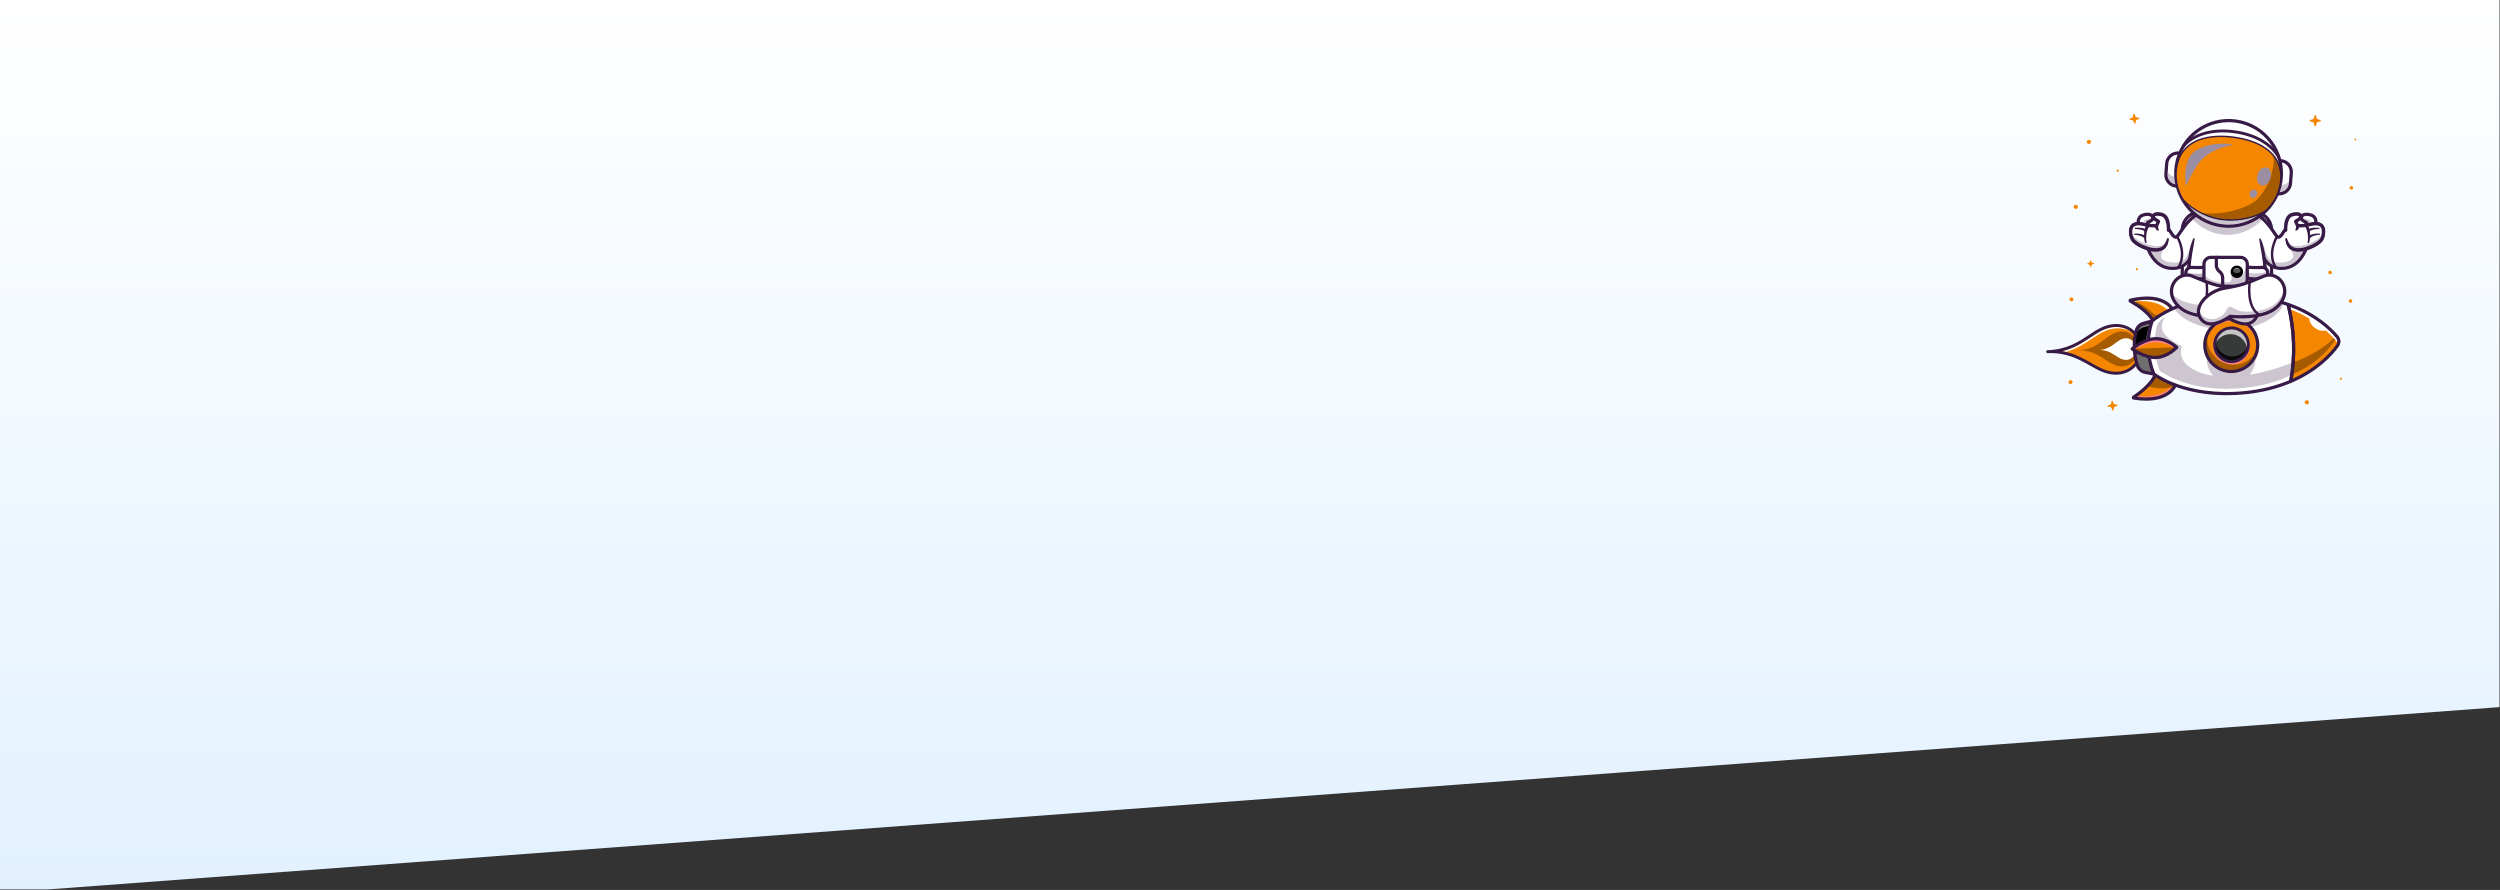 <?xml version="1.0" encoding="UTF-8" standalone="no"?><!DOCTYPE svg PUBLIC "-//W3C//DTD SVG 1.1//EN" "http://www.w3.org/Graphics/SVG/1.1/DTD/svg11.dtd"><svg width="100%" height="100%" viewBox="0 0 1913 681" version="1.1" xmlns="http://www.w3.org/2000/svg" xmlns:xlink="http://www.w3.org/1999/xlink" xml:space="preserve" xmlns:serif="http://www.serif.com/" style="fill-rule:evenodd;clip-rule:evenodd;stroke-linejoin:round;stroke-miterlimit:2;"><rect x="0" y="0" width="1913" height="681" fill="#333333" stroke="none"/><rect id="Tavola-da-disegno2" serif:id="Tavola da disegno2" x="0" y="0" width="1912.62" height="680.546" style="fill:none;"/><clipPath id="_clip1"><rect x="0" y="0" width="1912.62" height="680.546"/></clipPath><g clip-path="url(#_clip1)"><rect id="Tavola-da-disegno1" serif:id="Tavola da disegno1" x="-1" y="-1" width="1918.38" height="684.036" style="fill:none;"/><g id="Raggruppa_490"><path id="Tracciato_1" d="M-3.939,683.6l1920,-142.768l0,-541.832l-1920,0l0,684.6Z" style="fill:url(#_Linear2);fill-rule:nonzero;"/><g><path d="M1566.9,269.093c13.596,-0.462 22.593,3.888 30.364,8.238c7.634,4.273 14.087,8.545 22.555,8.257c17.091,-0.581 20.007,-18.975 20.007,-18.975c0,0 -4.159,-18.153 -21.25,-17.572c-17.09,0.582 -24.725,19.136 -51.676,20.052Z" style="fill:#f58600;fill-rule:nonzero;"/><path d="M1580.95,269.315c-0.942,-0.225 -1.909,-0.426 -2.905,-0.601c9.064,-2.234 15.567,-6.544 21.492,-10.471c6.342,-4.203 11.82,-7.834 19.08,-8.081c0.256,-0.009 0.51,-0.013 0.763,-0.013c4.271,0 8.007,1.24 11.162,3.699c-2.648,-1.573 -5.908,-2.613 -9.901,-2.613c-0.262,0 -0.529,0.005 -0.798,0.014c-14.03,0.477 -21.69,13.065 -38.893,18.066Z" style="fill:#fff;fill-rule:nonzero;"/><path d="M1589.9,268.151c8.754,-0.298 14.563,2.904 19.581,6.105c4.941,3.151 9.115,6.302 14.579,6.116c11.015,-0.374 12.84,-13.819 12.84,-13.819c0,0 -2.735,-13.29 -13.749,-12.916c-11.015,0.375 -15.881,13.923 -33.251,14.514Z" style="fill:#a65b00;fill-rule:nonzero;"/><path d="M1605.95,267.829c5.417,-0.184 9.013,1.797 12.119,3.779c3.058,1.95 5.642,3.9 9.024,3.785c6.817,-0.232 7.948,-8.553 7.948,-8.553c0,0 -1.694,-8.226 -8.511,-7.995c-6.817,0.232 -9.83,8.618 -20.58,8.984Z" style="fill:#fff;fill-rule:nonzero;"/><path d="M1578.04,268.714c9.195,1.614 15.975,5.472 22.154,8.988c6.613,3.763 12.33,7.013 19.584,6.765c6.664,-0.227 11.865,-3.291 15.457,-9.109c2.393,-3.874 3.258,-7.762 3.441,-8.706c-0.246,-0.927 -1.373,-4.748 -4.024,-8.452c-3.98,-5.56 -9.381,-8.263 -16.04,-8.038c-7.26,0.247 -12.738,3.878 -19.08,8.081c-5.925,3.927 -12.428,8.237 -21.492,10.471Zm40.976,18.009c-7.502,0 -13.546,-3.439 -19.931,-7.073c-8.186,-4.657 -17.464,-9.934 -32.149,-9.436c-0.624,0.02 -1.138,-0.463 -1.159,-1.082c-0.001,-0.014 -0.001,-0.027 -0.001,-0.04c0.001,-0.601 0.478,-1.098 1.083,-1.119c14.687,-0.499 23.584,-6.397 31.434,-11.599c6.35,-4.209 12.349,-8.184 20.243,-8.453c7.379,-0.254 13.601,2.874 17.986,9.038c3.267,4.595 4.35,9.209 4.395,9.403c0.031,0.141 0.037,0.285 0.014,0.427c-0.032,0.196 -0.798,4.873 -3.746,9.68c-3.955,6.447 -9.949,9.988 -17.331,10.24c-0.281,0.009 -0.561,0.014 -0.838,0.014Z" style="fill:#371a45;fill-rule:nonzero;"/><path d="M1648.13,286.199l-6.48,-1.231c-2.931,-0.556 -5.321,-2.68 -6.22,-5.524c-0.94,-2.981 -1.59,-6.032 -1.945,-9.112c-0.214,-1.849 -0.319,-3.707 -0.319,-5.565c0,-3.852 0.458,-7.704 1.373,-11.483c0.353,-1.45 1.088,-2.745 2.096,-3.771c1.011,-1.027 2.291,-1.785 3.735,-2.162l6.282,-1.645l0.099,-0.024l1.379,40.517Z" style="fill-rule:nonzero;"/><path d="M1635.67,253.862c0.022,-0.095 0.045,-0.19 0.068,-0.285c0.597,-2.462 2.49,-4.389 4.942,-5.03l4.222,-1.105c-0.196,0.675 -0.381,1.352 -0.553,2.032l-3.983,1.043c-1.444,0.377 -2.724,1.135 -3.735,2.162c-0.356,0.362 -0.678,0.758 -0.961,1.183Z" style="fill:#6e6e6e;fill-rule:nonzero;"/><path d="M1648.13,286.199l-6.48,-1.231c-2.931,-0.556 -5.321,-2.68 -6.22,-5.524c-0.94,-2.981 -1.59,-6.032 -1.945,-9.112c1.839,0.779 4.557,1.391 6.205,-0.708c2.943,-3.747 1.827,-17.425 6.962,-23.918l0.099,-0.024l1.379,40.517Z" style="fill:#6f6f6f;fill-rule:nonzero;"/><path d="M1630.16,230.395c3.282,1.874 18.771,10.556 18.734,20.207l15.963,-7.621c-0.061,-0.47 -0.151,-0.96 -0.273,-1.46l0.001,-0.003c-1.751,-7.193 -10.048,-17.159 -33.787,-11.945c-0.177,0.037 -0.354,0.078 -0.533,0.118c-0.338,0.076 -0.406,0.531 -0.105,0.704Z" style="fill:#f58600;fill-rule:nonzero;"/><path d="M1630.16,230.395c3.282,1.874 18.771,10.556 18.734,20.207l15.963,-7.621c-0.061,-0.47 -0.151,-0.96 -0.273,-1.46l0.222,0.673c-1.189,-0.515 -3.092,-1.055 -4.893,-0.826c-6.615,0.845 -10.099,0.799 -13.412,-2.554c-4.153,-4.204 -11.875,-8.572 -15.703,-9.241c-0.177,0.037 -0.354,0.078 -0.533,0.118c-0.338,0.076 -0.406,0.531 -0.105,0.704Z" style="fill:#a65b00;fill-rule:nonzero;"/><path d="M1658.31,236.823c-3.968,-3.557 -10.271,-6.454 -19.233,-6.454c-1.566,0 -3.213,0.088 -4.944,0.277c-0.275,-0.116 -0.545,-0.225 -0.808,-0.326c3.429,-0.635 6.629,-0.951 9.576,-0.951c5.909,0 10.792,1.273 14.415,3.8c1.208,0.842 2.188,1.755 2.982,2.681c-0.687,0.326 -1.35,0.651 -1.988,0.973Z" style="fill:#fff;fill-rule:nonzero;"/><path d="M1633.22,230.755c-0.172,-0.105 -0.347,-0.209 -0.522,-0.314c0.212,-0.042 0.424,-0.082 0.634,-0.121c0.263,0.101 0.533,0.21 0.808,0.326c-0.304,0.033 -0.611,0.07 -0.92,0.109Z" style="fill:#fff;fill-rule:nonzero;"/><path d="M1648.89,251.84l-0.004,0c-0.683,-0.003 -1.235,-0.559 -1.232,-1.241c0.012,-3.281 -2.304,-10.118 -17.956,-19.041l-0.156,-0.089c-0.583,-0.333 -0.897,-0.979 -0.797,-1.644c0.098,-0.666 0.586,-1.192 1.242,-1.341c12.482,-2.834 22.153,-1.94 28.743,2.656c5.784,4.034 7.067,9.512 7.349,11.681c0.088,0.677 -0.389,1.298 -1.066,1.386c-0.676,0.086 -1.298,-0.389 -1.386,-1.066c-0.241,-1.843 -1.336,-6.503 -6.312,-9.972c-5.541,-3.864 -14.023,-4.796 -24.625,-2.728c14.385,8.601 17.454,15.679 17.437,20.167c-0.003,0.682 -0.556,1.232 -1.237,1.232Z" style="fill:#371a45;fill-rule:nonzero;"/><path d="M1666.41,288.575c-0.45,7.284 -7.43,20.111 -33.596,16.017c-0.343,-0.053 -0.442,-0.504 -0.153,-0.696c3.148,-2.092 17.996,-12.24 17.304,-21.866l16.445,6.545Z" style="fill:#a7a7a7;fill-rule:nonzero;"/><path d="M1632.81,304.594c-0.342,-0.056 -0.441,-0.505 -0.152,-0.698c1.611,-1.072 6.294,-4.257 10.384,-8.405c3.867,-3.917 7.205,-8.696 6.924,-13.358c-0.001,-0.034 -0.005,-0.07 -0.007,-0.103l0.101,0.039l16.344,6.505c-0.126,2.045 -0.766,4.527 -2.204,6.948c-3.674,6.205 -12.567,12.015 -31.39,9.072Z" style="fill:#f58600;fill-rule:nonzero;"/><path d="M1642.17,304.134c-2.207,0 -4.547,-0.152 -7.007,-0.458c0.295,-0.209 0.6,-0.427 0.913,-0.656c1.744,0.157 3.389,0.232 4.942,0.232c9.809,-0.001 15.909,-2.955 19.526,-6.674c0.606,-0.126 1.192,-0.271 1.76,-0.432c-0.762,1.045 -1.726,2.092 -2.943,3.07c-4.057,3.26 -9.909,4.918 -17.191,4.918Z" style="fill:#ff808c;fill-rule:nonzero;"/><path d="M1643.04,295.491c3.867,-3.917 7.205,-8.696 6.924,-13.358c0.031,-0.021 0.062,-0.044 0.094,-0.064l16.344,6.505c-0.126,2.045 -0.766,4.527 -2.204,6.948c-5.146,1.945 -12.074,2.444 -21.158,-0.031Z" style="fill:#a65b00;fill-rule:nonzero;"/><path d="M1642.33,306.627c-3.003,0 -6.241,-0.27 -9.707,-0.812c-0.664,-0.105 -1.187,-0.596 -1.331,-1.254c-0.143,-0.657 0.124,-1.322 0.684,-1.694c4.086,-2.716 17.367,-12.237 16.756,-20.748c-0.049,-0.681 0.464,-1.274 1.145,-1.323c0.682,-0.048 1.273,0.464 1.321,1.146c0.622,8.644 -9.864,17.379 -16.028,21.734c10.576,1.317 18.912,-0.212 24.198,-4.46c5.024,-4.038 5.715,-9.224 5.808,-10.716c0.041,-0.682 0.628,-1.199 1.31,-1.159c0.682,0.042 1.2,0.629 1.158,1.311c-0.138,2.242 -1.071,7.947 -6.727,12.492c-4.542,3.65 -10.771,5.483 -18.587,5.483Z" style="fill:#371a45;fill-rule:nonzero;"/><path d="M1790.94,261.06c0,0 -18.371,33.792 -72.612,39.386c-46.2,4.761 -70.195,-14.247 -70.195,-14.247c-4.285,-10.45 -5.42,-21.868 -3.357,-32.865c0.485,-2.585 1.146,-5.136 1.978,-7.652c0,0 1.045,-0.953 3.147,-2.427c0.795,-0.557 1.738,-1.188 2.836,-1.874l0.003,-0.003c2.096,-1.308 4.742,-2.807 7.945,-4.338c0.678,-0.324 1.379,-0.649 2.109,-0.974c0.22,-0.098 0.442,-0.194 0.665,-0.293c4.526,-1.979 9.977,-3.939 16.367,-5.532c7.702,-1.92 16.761,-3.314 27.198,-3.579c2.833,-0.074 5.766,-0.063 8.8,0.04c4.229,0.145 8.257,0.479 12.085,0.967c7.287,0.924 13.86,2.412 19.757,4.258c25.803,8.066 38.689,22.978 42.238,27.677c0.699,0.928 1.036,1.456 1.036,1.456Z" style="fill:#fff;fill-rule:nonzero;"/><path d="M1690.29,251.009c-11.864,-2.362 -21.406,-7.568 -26.139,-14.193c0.112,-0.049 0.224,-0.098 0.336,-0.146c0.708,-0.304 1.448,-0.611 2.221,-0.92c0.257,0.238 0.523,0.475 0.797,0.711c4.118,3.538 10.01,5.408 15.845,6.353c0.068,0.122 0.139,0.244 0.213,0.365c0,0 0.001,0.001 0.001,0.002c0.003,0.004 0.006,0.009 0.009,0.015c0.001,0.001 0.002,0.003 0.003,0.004c0.003,0.005 0.006,0.01 0.009,0.014c0.002,0.004 0.005,0.008 0.007,0.012c0.001,0.002 0.002,0.004 0.004,0.005c0.002,0.005 0.005,0.009 0.007,0.013c0.592,0.948 1.386,1.854 2.403,2.698c1.678,1.394 3.681,1.928 5.768,1.928c0.518,0 1.041,-0.033 1.566,-0.094c-1.124,0.97 -2.147,2.054 -3.05,3.233Zm33.243,-1.068c-0.462,-0.528 -0.948,-1.034 -1.459,-1.515c0.918,-0.352 1.798,-0.853 2.615,-1.533c1.967,-1.633 3.265,-3.577 3.854,-5.713c4.903,-0.999 9.647,-2.731 13.051,-5.656c0.231,-0.198 0.454,-0.397 0.671,-0.596c0.004,-0.003 0.007,-0.006 0.011,-0.009c0.001,-0.003 0.003,-0.004 0.005,-0.006c0.923,-0.849 1.729,-1.711 2.423,-2.579c0.85,0.241 1.692,0.493 2.529,0.753c-3.061,7.451 -11.921,13.619 -23.7,16.854Z" style="fill:#cdc6d0;fill-rule:nonzero;"/><path d="M1703.87,297.525c-33.724,0 -51.16,-13.814 -51.16,-13.814c-1.353,-3.299 -2.364,-6.702 -3.033,-10.158c0.039,-0.001 0.078,-0.003 0.117,-0.004c6.956,-0.233 12.605,-4.709 14.824,-6.743c0.079,0.052 0.156,0.103 0.231,0.154c0.51,-0.479 0.784,-0.776 0.784,-0.776c0,0 -0.062,-0.06 -0.184,-0.169c-0.002,-0.001 -0.003,-0.002 -0.004,-0.004c0.123,-0.127 0.188,-0.197 0.188,-0.197c0,0 -0.063,-0.06 -0.185,-0.17c-1.161,-1.036 -7.642,-6.484 -15.56,-6.484c-0.194,0 -0.39,0.003 -0.585,0.009c-0.147,0.005 -0.295,0.013 -0.441,0.021c0.149,-1.915 0.402,-3.826 0.757,-5.723c0.233,-1.238 0.51,-2.467 0.829,-3.687c0.586,-2.243 1.935,-4.213 3.831,-5.547c0.019,-0.014 0.038,-0.027 0.058,-0.041c0.731,-0.512 1.599,-1.093 2.609,-1.724c-1.599,2.398 -3.044,4.974 -2.632,8.487c0.916,7.784 15.216,13.915 15.216,13.915c0,0 -3.19,7.85 3.997,14.388c4.916,4.473 11.938,7.107 20.14,8.254c-3.012,-3.186 -4.922,-7.443 -5.081,-12.168c-0.01,-0.287 -0.013,-0.573 -0.01,-0.857c3.687,6.607 10.751,11.044 18.763,11.044c0.245,0 0.493,-0.004 0.739,-0.013c7.59,-0.258 14.139,-4.444 17.754,-10.535c-0.062,4.453 -1.695,8.55 -4.385,11.738c10.821,-1.734 21.926,-4.911 31.999,-9.05c-0.25,3.243 -0.615,6.488 -1.095,9.728c-9.243,4.37 -20.8,7.954 -35.046,9.422c-4.731,0.488 -9.213,0.704 -13.435,0.704Z" style="fill:#cdc6d0;fill-rule:nonzero;"/><path d="M1790.94,261.06c0,0 -0.16,0.294 -0.492,0.835l-0.006,0.006c-0.334,0.538 -0.844,1.317 -1.536,2.291c-0.062,0.093 -0.13,0.182 -0.198,0.275c-0.182,0.254 -0.38,0.52 -0.587,0.795c-0.025,0.037 -0.053,0.074 -0.081,0.108c-0.105,0.139 -0.213,0.282 -0.325,0.427c-0.006,0.012 -0.015,0.021 -0.027,0.033c-0.149,0.195 -0.303,0.393 -0.464,0.597c-0.009,0.013 -0.019,0.025 -0.028,0.038c-0.123,0.151 -0.244,0.305 -0.371,0.463c-0.457,0.569 -0.955,1.166 -1.497,1.79c-0.098,0.118 -0.2,0.232 -0.302,0.349c-0.619,0.705 -1.29,1.444 -2.016,2.208c-0.105,0.115 -0.214,0.229 -0.322,0.34c-1.623,1.685 -3.502,3.485 -5.661,5.336c-0.163,0.14 -0.331,0.282 -0.497,0.424c-0.043,0.031 -0.084,0.068 -0.127,0.105c-0.254,0.21 -0.507,0.424 -0.767,0.637c-0.13,0.105 -0.26,0.21 -0.392,0.318c-0.13,0.109 -0.264,0.214 -0.396,0.319c-0.399,0.325 -0.81,0.647 -1.228,0.965c-0.138,0.108 -0.278,0.216 -0.417,0.321c-0.285,0.214 -0.569,0.43 -0.856,0.643c-0.146,0.112 -0.291,0.216 -0.439,0.325c-0.44,0.321 -0.888,0.643 -1.343,0.968c-0.154,0.108 -0.306,0.213 -0.46,0.321c-0.461,0.321 -0.934,0.643 -1.413,0.965c-4.477,2.992 -9.717,5.923 -15.798,8.521c0.642,-3.609 1.143,-7.238 1.505,-10.874c14.596,-5.618 27.504,-13.109 35.505,-21.305c0.09,0.117 0.171,0.226 0.245,0.327c0.04,0.053 0.074,0.103 0.111,0.152c0.179,0.244 0.322,0.449 0.427,0.603c0.065,0.092 0.117,0.167 0.157,0.226c0.025,0.04 0.047,0.071 0.062,0.093c0.022,0.034 0.034,0.052 0.034,0.055Z" style="fill:#ce2030;fill-rule:nonzero;"/><path d="M1790.94,261.062c0,0 -10.256,18.851 -38.05,30.72c1.189,-6.679 1.894,-13.418 2.111,-20.162c0.3,-9.247 -0.312,-18.507 -1.833,-27.646c-0.613,-3.682 -1.373,-7.346 -2.279,-10.982c0.102,0.034 0.201,0.071 0.3,0.105c1.704,0.6 3.346,1.231 4.928,1.883c18.922,7.798 29.276,18.937 33.097,23.736c0.714,0.899 1.203,1.579 1.469,1.969c0.173,0.244 0.257,0.377 0.257,0.377Z" style="fill:#f58600;fill-rule:nonzero;"/><path d="M1790.94,261.063l0,-0.001l0,0.001Zm0,-0.001c-0.002,-0.003 -0.01,-0.016 -0.025,-0.04c0,0 0,0 -0.001,0c0.016,0.024 0.024,0.037 0.026,0.04Zm-0.04,-0.063l-0.001,0c-0.014,-0.021 -0.032,-0.049 -0.053,-0.08c0.021,0.031 0.04,0.059 0.054,0.08Zm-0.086,-0.128c-0.001,-0.001 -0.002,-0.002 -0.003,-0.003c-0.021,-0.031 -0.045,-0.066 -0.071,-0.104c-0.001,0 -0.002,-0.002 -0.003,-0.003c0.029,0.04 0.055,0.078 0.077,0.11Zm-0.26,-0.374c-0.002,-0.002 -0.004,-0.005 -0.006,-0.007c-0.254,-0.363 -0.638,-0.889 -1.154,-1.548c0.519,0.662 0.905,1.192 1.16,1.555Zm-1.339,-1.781c-0.003,-0.005 -0.007,-0.009 -0.01,-0.014c0.003,0.005 0.007,0.009 0.01,0.014Zm-0.012,-0.016c-0.003,-0.003 -0.006,-0.007 -0.008,-0.01c0.002,0.003 0.005,0.006 0.008,0.01Zm-0.011,-0.014c-0.007,-0.008 -0.013,-0.016 -0.02,-0.025c0.007,0.009 0.013,0.017 0.02,0.025Zm-0.025,-0.031c-0.002,-0.002 -0.003,-0.004 -0.005,-0.006c0.002,0.002 0.003,0.004 0.005,0.006Zm-0.009,-0.011c-0.002,-0.003 -0.005,-0.006 -0.007,-0.009c0.002,0.003 0.005,0.006 0.007,0.009Zm-0.018,-0.022l0,-0.001l0,0.001Zm-34.138,-24.094c-0.002,-0.001 -0.003,-0.001 -0.005,-0.002c0,0 -0.002,-0.001 -0.003,-0.001l-0.003,-0.001c-0.882,-0.352 -1.784,-0.696 -2.703,-1.032c0.923,0.337 1.828,0.682 2.714,1.036Z" style="fill:#9dd5ff;fill-rule:nonzero;"/><path d="M1790.74,260.764c-0.018,-0.025 -0.037,-0.051 -0.056,-0.079c-0.04,-0.058 -0.085,-0.124 -0.136,-0.195c0.002,0.002 0.004,0.005 0.006,0.007c0.048,0.068 0.091,0.131 0.13,0.188c0.019,0.027 0.036,0.052 0.053,0.076c0.001,0.001 0.002,0.003 0.003,0.003Zm-34.151,-25.588c-0.002,-0.002 -0.005,-0.002 -0.007,-0.003c0.002,0.001 0.005,0.002 0.007,0.003Zm-0.048,-0.021c-0.005,-0.001 -0.011,-0.004 -0.015,-0.006c0.004,0.002 0.009,0.005 0.015,0.006Zm-0.05,-0.02c-0.008,-0.004 -0.016,-0.007 -0.024,-0.01c0.008,0.003 0.016,0.006 0.024,0.01Zm-0.051,-0.021c-0.009,-0.004 -0.02,-0.009 -0.03,-0.013c0.011,0.004 0.02,0.008 0.03,0.013Zm-0.052,-0.022c-0.012,-0.005 -0.024,-0.01 -0.036,-0.015c0.012,0.006 0.024,0.01 0.036,0.015Zm-0.053,-0.022c-0.014,-0.006 -0.026,-0.011 -0.04,-0.016c0.014,0.005 0.026,0.011 0.04,0.016Zm-0.054,-0.022c-0.015,-0.006 -0.031,-0.013 -0.046,-0.019c0.016,0.006 0.031,0.013 0.046,0.019Zm-0.053,-0.023c-0.016,-0.006 -0.032,-0.012 -0.048,-0.019c0.016,0.006 0.032,0.013 0.048,0.019Zm-0.055,-0.022c-0.019,-0.008 -0.036,-0.015 -0.055,-0.023c0.018,0.008 0.036,0.015 0.055,0.023Zm-0.914,-0.372c-0.087,-0.036 -0.174,-0.07 -0.262,-0.105c0.002,0.001 0.003,0.001 0.005,0.002c0.086,0.034 0.172,0.068 0.257,0.103Zm-0.265,-0.106c-0.001,-0.001 -0.002,-0.001 -0.003,-0.001l0.003,0.001Z" style="fill:#fff;fill-rule:nonzero;"/><path d="M1790.91,261.022c-0.005,-0.006 -0.01,-0.014 -0.016,-0.023l0.001,0c0.005,0.009 0.01,0.016 0.014,0.023c0.001,0 0.001,0 0.001,0Zm-0.069,-0.103c-0.011,-0.016 -0.023,-0.033 -0.035,-0.051c0.001,0.001 0.002,0.002 0.003,0.003c0.011,0.017 0.022,0.033 0.032,0.048Z" style="fill:#e79098;fill-rule:nonzero;"/><path d="M1789.43,263.442c-0.024,-0.034 -0.046,-0.065 -0.074,-0.105c-0.265,-0.39 -0.754,-1.069 -1.468,-1.969c-1.574,-1.977 -4.26,-5.03 -8.194,-8.483c-0.619,0.179 -1.292,0.27 -1.999,0.27c-1.897,0 -4.031,-0.651 -5.985,-1.963c-2.936,-1.974 -4.646,-4.893 -4.621,-7.423c-3.615,-2.15 -7.701,-4.243 -12.298,-6.137c-0.561,-0.231 -1.13,-0.458 -1.706,-0.684c-0.252,-1.153 -0.518,-2.306 -0.798,-3.456c0.919,0.336 1.821,0.68 2.703,1.032c0.001,0 0.002,0 0.003,0.001c0.001,0 0.003,0.001 0.003,0.001c0.088,0.035 0.175,0.069 0.262,0.105c0.288,0.116 0.574,0.232 0.859,0.349c0.019,0.008 0.036,0.015 0.055,0.023c0.002,0.001 0.004,0.002 0.007,0.003c0.016,0.007 0.032,0.013 0.048,0.019c0.002,0.002 0.005,0.003 0.007,0.004c0.015,0.006 0.031,0.013 0.046,0.019c0.005,0.002 0.01,0.003 0.014,0.006c0.014,0.005 0.026,0.01 0.04,0.016c0.006,0.002 0.011,0.005 0.017,0.007c0.012,0.005 0.024,0.01 0.036,0.015c0.007,0.003 0.015,0.006 0.022,0.009c0.01,0.004 0.021,0.009 0.03,0.013c0.009,0.003 0.018,0.007 0.027,0.011c0.008,0.003 0.016,0.006 0.024,0.01c0.011,0.005 0.023,0.01 0.035,0.014c0.004,0.002 0.01,0.005 0.015,0.006c0.014,0.006 0.027,0.012 0.041,0.018c0.002,0.001 0.005,0.001 0.007,0.003c4.26,1.781 8.075,3.731 11.479,5.736c5.931,3.491 10.6,7.148 14.129,10.374c3.24,2.963 5.524,5.563 6.943,7.335l0,0.001c0.004,0.005 0.007,0.009 0.011,0.013c0.002,0.003 0.005,0.006 0.007,0.009c0.001,0.001 0.002,0.003 0.004,0.005c0.002,0.002 0.003,0.004 0.005,0.006c0.002,0.003 0.003,0.004 0.005,0.006c0.007,0.009 0.013,0.017 0.02,0.025c0.001,0.001 0.001,0.002 0.003,0.004c0.002,0.003 0.005,0.007 0.008,0.01c0,0.001 0.001,0.001 0.002,0.002c0.003,0.005 0.007,0.009 0.01,0.014c0.061,0.077 0.121,0.152 0.179,0.226c0.516,0.659 0.9,1.185 1.154,1.548c0.051,0.071 0.096,0.137 0.136,0.195c0.019,0.028 0.038,0.054 0.056,0.079c0.026,0.038 0.05,0.073 0.071,0.104c0.012,0.018 0.024,0.035 0.035,0.051c0.021,0.031 0.039,0.059 0.053,0.08c0.006,0.009 0.011,0.017 0.016,0.023c0.015,0.024 0.023,0.037 0.025,0.04c0.001,0 0.001,0 0.001,0l-0.001,0l0,0.001c-0.015,0.028 -0.496,0.904 -1.509,2.379Z" style="fill:#fff;fill-rule:nonzero;"/><path d="M1786.31,260.804l-0.006,0.006c-7.929,11.885 -19.081,19.972 -32.499,25.862c0.557,-3.123 0.99,-6.264 1.303,-9.411c12.633,-4.862 23.805,-11.346 30.731,-18.439c0.794,0.248 0.76,1.516 0.471,1.982Z" style="fill:#a65b00;fill-rule:nonzero;"/><path d="M1752.63,234.936c4.204,18.069 4.831,36.479 1.863,54.788c18.44,-8.367 28.586,-19.66 33.062,-25.782c1.222,-1.67 1.145,-3.943 -0.187,-5.526c-4.882,-5.806 -15.771,-16.385 -34.738,-23.48Zm0.259,58.082c-0.275,0 -0.547,-0.092 -0.77,-0.268c-0.356,-0.283 -0.528,-0.738 -0.447,-1.185c3.473,-19.473 2.807,-39.078 -1.983,-58.273c-0.109,-0.441 0.031,-0.907 0.367,-1.213c0.335,-0.307 0.812,-0.405 1.24,-0.254c20.855,7.272 32.738,18.784 37.965,24.999c2.067,2.458 2.187,5.986 0.291,8.578c-4.793,6.554 -15.866,18.845 -36.178,27.517c-0.155,0.067 -0.321,0.099 -0.485,0.099Z" style="fill:#371a45;fill-rule:nonzero;"/><path d="M1649.15,285.417c1.245,0.914 7.113,4.991 17.294,8.568c10.604,3.727 28.192,7.659 51.759,5.228c12.136,-1.251 23.433,-4.044 33.59,-8.304c3.305,-19.036 2.653,-38.195 -1.937,-56.967c-10.423,-3.56 -21.884,-5.579 -34.077,-6.003c-23.681,-0.821 -40.958,4.293 -51.285,8.731c-9.914,4.26 -15.491,8.726 -16.672,9.722c-2.068,6.347 -3.002,12.948 -2.775,19.627c0.227,6.677 1.607,13.201 4.103,19.398Zm54.705,17.02c-16.861,0 -29.818,-3.148 -38.359,-6.164c-11.833,-4.177 -17.88,-8.905 -18.131,-9.105c-0.166,-0.132 -0.296,-0.304 -0.376,-0.501c-2.688,-6.562 -4.173,-13.48 -4.414,-20.564c-0.241,-7.086 0.771,-14.088 3.006,-20.813c0.067,-0.201 0.185,-0.382 0.342,-0.525c0.238,-0.216 5.948,-5.343 17.471,-10.314c10.576,-4.563 28.263,-9.827 52.471,-8.983c12.689,0.441 24.611,2.579 35.438,6.357c0.394,0.137 0.692,0.464 0.793,0.868c4.871,19.529 5.552,39.477 2.02,59.288c-0.067,0.412 -0.34,0.773 -0.735,0.942c-10.544,4.504 -22.294,7.448 -34.925,8.75c-5.148,0.531 -10.019,0.764 -14.601,0.764Z" style="fill:#371a45;fill-rule:nonzero;"/><path d="M1648.13,287.437c-0.077,0 -0.154,-0.007 -0.233,-0.022l-6.481,-1.232c-3.383,-0.643 -6.13,-3.084 -7.168,-6.368c-2.745,-8.69 -3.061,-17.964 -0.912,-26.821c0.812,-3.347 3.387,-5.968 6.719,-6.84l6.382,-1.67c0.661,-0.173 1.337,0.223 1.51,0.884c0.173,0.661 -0.222,1.336 -0.884,1.509l-6.381,1.67c-2.452,0.641 -4.345,2.568 -4.942,5.03c-2.043,8.419 -1.743,17.234 0.866,25.493c0.764,2.416 2.784,4.21 5.273,4.683l6.48,1.232c0.672,0.128 1.112,0.776 0.985,1.446c-0.113,0.593 -0.632,1.006 -1.214,1.006Z" style="fill:#371a45;fill-rule:nonzero;"/><path d="M1649.8,273.549c-9.078,0.307 -18.262,-6.576 -18.262,-6.576c0,0 0.032,-0.029 0.095,-0.078c0.962,-0.805 9.15,-7.432 17.676,-7.726c8.181,-0.28 14.956,5.413 16.145,6.475c0.122,0.11 0.185,0.17 0.185,0.17c0,0 -6.821,7.433 -15.839,7.735Z" style="fill:#f58600;fill-rule:nonzero;"/><path d="M1632.02,267.687c-0.312,-0.217 -0.481,-0.343 -0.481,-0.343c0,0 0.034,-0.029 0.094,-0.079c0.037,-0.031 0.085,-0.071 0.144,-0.119c0.063,0.044 0.137,0.096 0.222,0.156c0.007,0.128 0.013,0.257 0.021,0.385Z" style="fill:#fff380;fill-rule:nonzero;"/><path d="M1664.85,266.96c-0.075,-0.051 -0.152,-0.102 -0.231,-0.154c0.379,-0.347 0.658,-0.624 0.827,-0.795c0.001,0.002 0.002,0.003 0.004,0.004c0.122,0.109 0.184,0.169 0.184,0.169c0,0 -0.274,0.297 -0.784,0.776Z" style="fill:#e6e3e8;fill-rule:nonzero;"/><path d="M1632.62,268.097c-0.241,-0.158 -0.444,-0.297 -0.608,-0.41c-0.008,-0.128 -0.014,-0.257 -0.021,-0.385c0.228,0.158 0.534,0.366 0.912,0.61c-0.096,0.062 -0.19,0.123 -0.283,0.185Z" style="fill:#9b8da2;fill-rule:nonzero;"/><path d="M1632.91,267.912c-0.378,-0.244 -0.684,-0.452 -0.912,-0.61c-0.085,-0.06 -0.159,-0.112 -0.222,-0.156c1.455,-1.189 9.34,-7.322 17.533,-7.606c0.198,-0.007 0.393,-0.01 0.588,-0.01c7.904,0 14.379,5.433 15.554,6.481c-0.169,0.171 -0.448,0.448 -0.827,0.795c-3.329,-2.205 -8.613,-4.895 -14.608,-4.895c-0.225,0 -0.452,0.004 -0.68,0.012c-6.333,0.219 -12.507,3.449 -16.426,5.989Z" style="fill:#ff808c;fill-rule:nonzero;"/><path d="M1649.8,273.549c-9.078,0.307 -18.262,-6.576 -18.262,-6.576c0,0 0.032,-0.029 0.095,-0.078l33.821,-1.251c0.122,0.11 0.185,0.17 0.185,0.17c0,0 -6.821,7.433 -15.839,7.735Z" style="fill:#a65b00;fill-rule:nonzero;"/><path d="M1633.63,266.902c2.812,1.808 9.57,5.63 16.127,5.412c6.54,-0.22 11.955,-4.528 14.044,-6.438c-2.214,-1.764 -7.902,-5.696 -14.449,-5.47c-6.556,0.226 -13.04,4.501 -15.722,6.496Zm15.573,7.895c-9.182,0 -18.027,-6.549 -18.407,-6.834c-0.301,-0.225 -0.482,-0.573 -0.495,-0.948c-0.012,-0.374 0.145,-0.734 0.429,-0.979c0.368,-0.317 9.133,-7.779 18.538,-8.102c9.432,-0.317 16.908,6.685 17.222,6.984c0.489,0.464 0.515,1.235 0.059,1.731c-0.293,0.32 -7.279,7.819 -16.708,8.137c-0.213,0.008 -0.426,0.011 -0.638,0.011Z" style="fill:#371a45;fill-rule:nonzero;"/><path d="M1708.04,284.283c-11.174,0.379 -20.54,-8.371 -20.92,-19.545c-0.38,-11.174 8.371,-20.54 19.544,-20.92c11.174,-0.38 20.54,8.37 20.92,19.544c0.381,11.174 -8.37,20.54 -19.544,20.921Z" style="fill:#f58600;fill-rule:nonzero;"/><path d="M1707.58,278.904c-0.598,0 -1.187,-0.038 -1.767,-0.111c-1.117,-0.186 -2.206,-0.463 -3.255,-0.824c-5.074,-1.962 -8.758,-6.809 -8.954,-12.581c-0.262,-7.71 5.797,-14.196 13.507,-14.457c0.175,-0.007 0.35,-0.011 0.523,-0.011c3.546,0 6.9,1.338 9.503,3.77c2.731,2.55 4.306,6.013 4.433,9.748c0.126,3.735 -1.209,7.295 -3.759,10.026c-2.552,2.731 -6.014,4.305 -9.749,4.432c-0.161,0.005 -0.322,0.008 -0.482,0.008Zm0.444,-1.119l0.004,0l-0.004,0Zm-12.376,-9.143c1.92,4.736 6.564,8.04 11.93,8.04c0.148,0 0.297,-0.003 0.446,-0.008c4.699,-0.161 8.726,-2.82 10.845,-6.658l0.001,-0.001c0.002,-0.005 0.005,-0.01 0.008,-0.015c0.001,-0.002 0.001,-0.002 0.002,-0.004c0.002,-0.004 0.005,-0.008 0.007,-0.012c0.001,-0.003 0.003,-0.006 0.004,-0.008c0.002,-0.003 0.003,-0.006 0.005,-0.009c0.002,-0.003 0.003,-0.006 0.005,-0.009c0.001,-0.003 0.003,-0.005 0.004,-0.008c0.002,-0.003 0.003,-0.006 0.005,-0.009c0.001,-0.003 0.003,-0.005 0.004,-0.007c0.002,-0.004 0.004,-0.008 0.005,-0.011c0.002,-0.002 0.003,-0.003 0.004,-0.006c0.002,-0.004 0.005,-0.008 0.007,-0.012c0.001,-0.002 0.001,-0.003 0.002,-0.004c0.002,-0.005 0.005,-0.009 0.008,-0.015c0,0 0,-0.001 0.001,-0.001c0.002,-0.006 0.005,-0.01 0.008,-0.016c0,0 0,0 0.001,-0.001c1.034,-1.933 1.588,-4.156 1.508,-6.505c-0.237,-6.959 -5.953,-12.441 -12.864,-12.441c-0.147,0 -0.296,0.003 -0.445,0.008c-6.081,0.207 -11.035,4.598 -12.187,10.314c-0.162,0.795 -0.249,1.616 -0.254,2.455c-0.001,0.179 0.001,0.359 0.008,0.54c0.052,1.557 0.379,3.039 0.932,4.403Z" style="fill:#ff808c;fill-rule:nonzero;"/><path d="M1724.64,256.154c-1.659,-2.873 -3.998,-5.292 -6.793,-7.047c0.098,0.002 0.196,0.003 0.293,0.003c0.303,0 0.606,-0.01 0.907,-0.032c2.382,1.865 4.314,4.286 5.593,7.076Zm-32.373,-3.673c0.373,-0.484 0.772,-0.954 1.194,-1.406c3.279,-3.51 7.665,-5.613 12.425,-5.976c0.512,0.298 1.073,0.611 1.673,0.924c-0.15,-0.004 -0.301,-0.005 -0.451,-0.005c-0.233,0 -0.467,0.004 -0.701,0.012c-5.606,0.19 -10.601,2.643 -14.14,6.451Z" style="fill:#ff808c;fill-rule:nonzero;"/><path d="M1708.04,284.281c-11.171,0.379 -20.541,-8.367 -20.92,-19.541c-0.118,-3.515 0.666,-6.849 2.146,-9.783c-0.283,1.469 -0.409,2.989 -0.357,4.549c0.38,11.176 9.746,19.926 20.921,19.547c7.661,-0.262 14.183,-4.752 17.399,-11.147c-1.748,9.063 -9.571,16.047 -19.189,16.375Z" style="fill:#a65b00;fill-rule:nonzero;"/><path d="M1707.36,245.043c-0.217,0 -0.435,0.004 -0.654,0.011c-5.074,0.173 -9.777,2.311 -13.243,6.021c-3.466,3.71 -5.28,8.547 -5.107,13.621c0.349,10.255 8.804,18.361 18.988,18.361c0.217,0 0.435,-0.003 0.655,-0.011c10.474,-0.356 18.705,-9.167 18.35,-19.642c-0.349,-10.255 -8.804,-18.361 -18.989,-18.361Zm-0.017,40.488c-11.511,0 -21.065,-9.16 -21.459,-20.75c-0.402,-11.838 8.901,-21.797 20.738,-22.199c11.843,-0.399 21.796,8.901 22.198,20.738c0.403,11.838 -8.9,21.796 -20.738,22.198c-0.246,0.009 -0.494,0.013 -0.739,0.013Z" style="fill:#371a45;fill-rule:nonzero;"/><path d="M1708.02,276.673c-7.108,0.241 -13.067,-5.326 -13.308,-12.434c-0.243,-7.109 5.324,-13.067 12.433,-13.309c7.109,-0.242 13.068,5.325 13.309,12.433c0.242,7.109 -5.325,13.068 -12.434,13.31Z" style="fill:#383939;fill-rule:nonzero;"/><path d="M1707.56,276.681c-0.188,0 -0.375,-0.005 -0.561,-0.013c0.19,0.008 0.382,0.012 0.574,0.012c0.101,0 0.202,-0.001 0.303,-0.004c-0.105,0.003 -0.21,0.005 -0.316,0.005Z" style="fill:#ff4d5e;fill-rule:nonzero;"/><path d="M1707.57,276.682c-5.366,0 -10.01,-3.304 -11.93,-8.04c1.852,4.565 6.236,7.8 11.357,8.026c0.186,0.008 0.373,0.013 0.561,0.013c0.106,0 0.211,-0.002 0.316,-0.005c0.047,0 0.095,-0.002 0.142,-0.003c4.7,-0.16 8.726,-2.819 10.845,-6.657c-2.119,3.838 -6.146,6.497 -10.845,6.658c-0.149,0.005 -0.298,0.008 -0.446,0.008Zm11.292,-6.667c0.002,-0.005 0.005,-0.01 0.008,-0.015c-0.003,0.005 -0.006,0.01 -0.008,0.015Zm0.01,-0.019c0.002,-0.004 0.005,-0.008 0.007,-0.012c-0.002,0.004 -0.005,0.008 -0.007,0.012Zm0.011,-0.02c0.002,-0.003 0.003,-0.006 0.005,-0.009c-0.002,0.003 -0.003,0.006 -0.005,0.009Zm0.01,-0.018c0.001,-0.003 0.003,-0.005 0.004,-0.008c-0.001,0.003 -0.003,0.005 -0.004,0.008Zm0.009,-0.017c0.001,-0.003 0.003,-0.005 0.004,-0.007c-0.001,0.002 -0.003,0.004 -0.004,0.007Zm0.009,-0.018c0.002,-0.002 0.003,-0.004 0.004,-0.006c-0.001,0.003 -0.002,0.004 -0.004,0.006Zm0.011,-0.018c0.001,-0.002 0.001,-0.003 0.002,-0.004c-0.001,0.001 -0.001,0.002 -0.002,0.004Zm0.01,-0.019c0,0 0,-0.001 0.001,-0.001c-0.001,0 -0.001,0.001 -0.001,0.001Zm0.009,-0.017c0,0 0,0 0.001,-0.001c-0.001,0.001 -0.001,0.001 -0.001,0.001Zm-24.241,-6.17c0.005,-0.839 0.092,-1.66 0.254,-2.455c-0.161,0.795 -0.248,1.616 -0.254,2.455Z" style="fill:#ffa6af;fill-rule:nonzero;"/><path d="M1707.58,276.68c-0.192,0 -0.384,-0.004 -0.574,-0.012c-5.121,-0.226 -9.505,-3.461 -11.357,-8.026c-0.553,-1.364 -0.879,-2.847 -0.932,-4.403c-0.006,-0.181 -0.009,-0.361 -0.008,-0.54c0.006,-0.839 0.093,-1.66 0.254,-2.455c0.097,-0.483 0.222,-0.955 0.373,-1.417c-0.001,0.143 0.002,0.286 0.006,0.433c0.237,6.96 5.951,12.442 12.862,12.442c0.148,0 0.297,-0.002 0.446,-0.007c5.57,-0.187 10.192,-3.886 11.816,-8.897c0.002,2.189 -0.545,4.257 -1.515,6.07c-0.001,0.001 -0.001,0.001 -0.001,0.001c-0.003,0.006 -0.006,0.011 -0.008,0.016c-0.001,0 -0.001,0.001 -0.001,0.001c-0.003,0.006 -0.006,0.01 -0.008,0.015c-0.001,0.001 -0.001,0.002 -0.002,0.004c-0.002,0.004 -0.005,0.008 -0.007,0.012c-0.001,0.002 -0.002,0.004 -0.004,0.006c-0.001,0.003 -0.003,0.007 -0.005,0.011c-0.001,0.002 -0.003,0.004 -0.004,0.007c-0.002,0.003 -0.003,0.007 -0.005,0.009c-0.001,0.003 -0.003,0.005 -0.004,0.008c-0.002,0.003 -0.004,0.006 -0.005,0.009c-0.002,0.003 -0.003,0.006 -0.005,0.009c-0.001,0.002 -0.003,0.005 -0.004,0.008c-0.002,0.004 -0.005,0.008 -0.007,0.012c-0.001,0.002 -0.001,0.002 -0.002,0.004c-0.003,0.005 -0.006,0.01 -0.008,0.015l-0.001,0.001c-2.119,3.838 -6.145,6.497 -10.845,6.657c-0.047,0.001 -0.095,0.003 -0.142,0.003c-0.101,0.003 -0.202,0.004 -0.303,0.004Z" style="fill:#0a0a0a;fill-rule:nonzero;"/><path d="M1719.62,268.796c0.001,-0.22 0.002,-0.441 -0.006,-0.666c-0.242,-7.109 -6.199,-12.677 -13.308,-12.435c-5.351,0.181 -9.83,3.602 -11.61,8.315c0.117,-6.813 5.557,-12.408 12.442,-12.642c7.105,-0.242 13.066,5.322 13.307,12.43c0.057,1.76 -0.235,3.451 -0.825,4.998Z" style="fill:#c5c5c5;fill-rule:nonzero;"/><path d="M1707.59,252.034c-0.137,0 -0.273,0.003 -0.41,0.007c-3.142,0.107 -6.053,1.431 -8.199,3.727c-2.146,2.297 -3.268,5.292 -3.161,8.433c0.107,3.141 1.43,6.053 3.727,8.199c2.296,2.145 5.294,3.266 8.433,3.162c3.141,-0.107 6.053,-1.431 8.198,-3.728c2.146,-2.297 3.269,-5.291 3.162,-8.433c-0.107,-3.141 -1.43,-6.052 -3.727,-8.198c-2.197,-2.052 -5.032,-3.169 -8.023,-3.169Zm-0.023,25.758c-3.555,0 -6.926,-1.328 -9.538,-3.767c-2.731,-2.552 -4.305,-6.013 -4.431,-9.748c-0.128,-3.735 1.207,-7.296 3.758,-10.027c2.551,-2.731 6.014,-4.304 9.748,-4.431c3.737,-0.128 7.296,1.207 10.026,3.759c2.731,2.551 4.306,6.013 4.433,9.747c0.126,3.736 -1.209,7.297 -3.759,10.028c-2.552,2.73 -6.014,4.304 -9.749,4.431c-0.163,0.006 -0.325,0.008 -0.488,0.008Z" style="fill:#371a45;fill-rule:nonzero;"/><path d="M1738.22,174.824l0,42.128c0,7.085 -5.798,12.88 -12.88,12.88l-42.593,0c-7.082,0 -12.88,-5.795 -12.88,-12.88l0,-42.128c0,-4.172 2.009,-7.895 5.105,-10.251c2.166,-1.65 4.862,-2.63 7.775,-2.63l42.593,0c3.185,0 6.111,1.174 8.366,3.111c2.76,2.365 4.514,5.87 4.514,9.77Z" style="fill:#fff;fill-rule:nonzero;"/><path d="M1684.09,163.178c-7.159,0 -12.983,5.824 -12.983,12.984l0,39.451c0,7.159 5.824,12.983 12.983,12.983l39.911,0c7.159,0 12.983,-5.824 12.983,-12.983l0,-39.451c0,-7.16 -5.824,-12.984 -12.983,-12.984l-39.911,0Zm39.911,67.891l-39.911,0c-8.523,0 -15.457,-6.934 -15.457,-15.456l0,-39.451c0,-8.524 6.934,-15.457 15.457,-15.457l39.911,0c8.523,0 15.456,6.933 15.456,15.457l0,39.451c0,8.522 -6.933,15.456 -15.456,15.456Z" style="fill:#371a45;fill-rule:nonzero;"/><path d="M1688.55,160.258c-15.653,5.375 -21.173,21.183 -23.482,21.23c-2.31,0.048 -3.799,-3.908 -5.808,-6.522c-2.083,-2.712 -4.566,-2.444 -8.099,-2.176c-2.597,0.197 -5.761,0.395 -9.748,-0.592c-4.645,-1.15 0.14,12.798 2.193,18.08c2.671,6.876 8.502,15.319 19.341,15.092c15.79,-0.329 16.268,-19.745 16.268,-19.745l9.335,-25.367Z" style="fill:#fff;fill-rule:nonzero;"/><path d="M1662.54,204.138c-9.202,0 -14.25,-6.715 -16.791,-12.005c0.174,0.027 0.342,0.051 0.492,0.069c0.339,0.045 0.68,0.089 1.029,0.122c0.752,0.077 1.522,0.131 2.306,0.131c0.657,0 1.324,-0.038 1.998,-0.132c1.392,-0.195 2.846,-0.653 4.061,-1.52c-1.52,2.377 -2.935,4.803 -1.591,6.668c1.98,2.751 6.001,3.453 10.197,3.453c0.268,0 0.537,-0.003 0.806,-0.009c10.221,-0.201 9.452,-10.772 12.4,-16.433c-1.11,2.982 -1.869,6.081 -2.45,9.201c-0.255,1.385 -0.49,2.774 -0.699,4.168c-2.631,4.07 -6.449,6.18 -11.383,6.283c-0.126,0.003 -0.251,0.004 -0.375,0.004Z" style="fill:#cdc6d0;fill-rule:nonzero;"/><path d="M1662.52,206.612c-12.532,0 -18.202,-11.078 -20.071,-15.886c-0.485,-1.249 -2.154,-5.654 -3.246,-9.889c-1.641,-6.367 -0.937,-8.222 -0.141,-9.128c0.368,-0.419 1.202,-1.069 2.645,-0.712c3.938,0.975 7.097,0.733 9.635,0.539c3.466,-0.265 6.46,-0.494 8.896,2.676c0.622,0.809 1.182,1.715 1.724,2.59c0.954,1.543 2.028,3.282 2.934,3.439c0.465,-0.372 1.452,-1.823 2.329,-3.113c3.365,-4.949 9.628,-14.162 20.92,-18.039c0.646,-0.223 1.349,0.122 1.572,0.768c0.221,0.646 -0.123,1.35 -0.768,1.571c-10.514,3.61 -16.251,12.049 -19.679,17.091c-1.891,2.782 -2.841,4.178 -4.18,4.206c-0.023,0 -0.047,0 -0.07,0c-2.305,0 -3.757,-2.349 -5.162,-4.622c-0.509,-0.823 -1.036,-1.674 -1.581,-2.384c-1.555,-2.024 -3.191,-1.989 -6.747,-1.717c-2.713,0.208 -6.093,0.466 -10.417,-0.604c-0.108,-0.027 -0.174,-0.03 -0.212,-0.03c-0.117,0.183 -0.691,1.433 0.679,6.777c1.056,4.124 2.697,8.456 3.175,9.685c2.114,5.44 7.295,14.517 18.163,14.304c5.998,-0.125 10.344,-3.216 12.918,-9.186c1.992,-4.622 2.138,-9.308 2.139,-9.355c0.018,-0.682 0.587,-1.232 1.268,-1.204c0.682,0.018 1.221,0.583 1.205,1.266c-0.005,0.208 -0.15,5.149 -2.312,10.205c-2.944,6.885 -8.189,10.601 -15.166,10.747c-0.152,0.003 -0.301,0.005 -0.45,0.005Z" style="fill:#371a45;fill-rule:nonzero;"/><path d="M1666.69,205.81c-0.178,0 -0.358,-0.051 -0.517,-0.159c-0.424,-0.286 -0.536,-0.861 -0.25,-1.286c6.743,-10.005 -0.537,-22.416 -0.611,-22.541c-0.263,-0.439 -0.12,-1.008 0.318,-1.27c0.439,-0.264 1.008,-0.121 1.271,0.317c0.329,0.548 7.968,13.537 0.559,24.53c-0.179,0.266 -0.472,0.409 -0.77,0.409Z" style="fill:#371a45;fill-rule:nonzero;"/><path d="M1642.48,175.193c-7.353,-1.173 -7.478,-7.242 -4.336,-9.766c1.927,-1.548 8.24,-2.536 9.105,0.751c0.807,3.064 -4.104,3.342 -4.072,4.736c0.019,0.831 0.669,1.646 3.356,1.892l-4.053,2.387Z" style="fill:#fff;fill-rule:nonzero;"/><path d="M1643.18,170.913c0.019,0.832 0.669,1.647 3.355,1.894l-4.053,2.386c-0.975,-0.157 -1.823,-0.398 -2.554,-0.706c-1.045,-2.17 -0.311,-4.741 1.47,-6.173c1.132,-0.91 3.776,-1.624 5.94,-1.394c-0.101,2.377 -4.187,2.722 -4.158,3.993Z" style="fill:#fff;fill-rule:nonzero;"/><path d="M1647.25,166.183c-0.001,-0.002 -0.001,-0.003 -0.002,-0.005c-0.021,-0.083 -0.047,-0.163 -0.075,-0.24c0.028,0.063 0.054,0.144 0.077,0.245Z" style="fill:#3986d0;fill-rule:nonzero;"/><path d="M1647.34,166.92c-0.277,-0.029 -0.562,-0.044 -0.852,-0.044c-0.293,0 -0.59,0.015 -0.886,0.042c0.598,-0.518 1.058,-1.164 1.356,-1.164c0.088,0 0.161,0.055 0.221,0.184c0.028,0.077 0.054,0.157 0.075,0.24c0.001,0.002 0.001,0.003 0.002,0.005c0.039,0.179 0.067,0.42 0.084,0.737Z" style="fill:#cdc6d0;fill-rule:nonzero;"/><path d="M1643.18,170.979c-0.116,-0.023 -0.231,-0.047 -0.347,-0.071c-0.964,-0.192 -1.934,-0.419 -2.943,-0.625c0.335,-0.759 0.849,-1.441 1.505,-1.969c0.743,-0.597 2.274,-0.267 3.597,-0.969c0.215,-0.113 0.417,-0.264 0.605,-0.427c0.296,-0.027 0.593,-0.042 0.886,-0.042c0.29,0 0.575,0.015 0.852,0.044c-0.1,2.371 -4.163,2.72 -4.158,3.982l0,0.011c0,0.022 0.001,0.044 0.003,0.066Z" style="fill:#cdc6d0;fill-rule:nonzero;"/><path d="M1642.48,176.429c-0.065,0 -0.13,-0.005 -0.196,-0.015c-3.785,-0.604 -6.381,-2.554 -7.123,-5.352c-0.631,-2.379 0.256,-5.031 2.208,-6.599c1.705,-1.37 5.617,-2.242 8.3,-1.358c1.467,0.484 2.427,1.437 2.775,2.758c0.748,2.837 -1.773,4.116 -3.128,4.803c-0.228,0.115 -0.53,0.269 -0.75,0.401c0.26,0.175 0.884,0.398 2.079,0.508c0.68,0.062 1.181,0.664 1.118,1.344c-0.062,0.68 -0.663,1.184 -1.344,1.118c-2.932,-0.268 -4.439,-1.31 -4.48,-3.095c-0.029,-1.321 1.186,-1.937 2.258,-2.481c1.683,-0.854 2.047,-1.241 1.856,-1.968c-0.082,-0.309 -0.29,-0.753 -1.159,-1.039c-1.883,-0.62 -4.963,0.123 -5.976,0.937c-1.202,0.966 -1.751,2.588 -1.366,4.037c0.487,1.836 2.306,3.094 5.121,3.543c0.675,0.108 1.134,0.741 1.027,1.416c-0.097,0.608 -0.623,1.042 -1.22,1.042Z" style="fill:#371a45;fill-rule:nonzero;"/><path d="M1650.55,172.784c-3.558,0.258 -6.439,-0.255 -8.913,-0.768c-3.607,-0.748 -6.346,-1.497 -9.049,0.145c-3.494,2.123 -2.378,9.639 0.19,12.208c3.85,3.85 10.921,6.168 13.31,6.514c4.707,0.683 11.022,1.074 12.752,-8.079l-8.29,-10.02Z" style="fill:#fff;fill-rule:nonzero;"/><path d="M1650.64,174.017c-1.394,0.088 -2.799,0.146 -4.192,0.029c-1.392,-0.096 -2.775,-0.291 -4.115,-0.547c-1.341,-0.247 -2.651,-0.544 -3.903,-0.747c-1.251,-0.201 -2.434,-0.287 -3.472,-0.067c-0.269,0.033 -0.511,0.137 -0.76,0.222c-0.256,0.063 -0.479,0.226 -0.721,0.336l-0.178,0.09l-0.127,0.089c-0.091,0.049 -0.16,0.134 -0.244,0.194c-0.147,0.156 -0.299,0.312 -0.419,0.516c-0.511,0.787 -0.74,1.944 -0.749,3.104c-0.006,1.169 0.189,2.379 0.55,3.506c0.18,0.562 0.408,1.104 0.68,1.59c0.132,0.247 0.284,0.468 0.436,0.677c0.168,0.208 0.283,0.352 0.532,0.575c1.742,1.677 3.995,2.982 6.327,4.035c1.171,0.526 2.377,0.991 3.596,1.381c0.607,0.185 1.224,0.37 1.817,0.496c0.301,0.067 0.553,0.111 0.894,0.158c0.322,0.047 0.643,0.092 0.959,0.125c1.267,0.149 2.513,0.207 3.686,0.057c1.176,-0.143 2.249,-0.526 3.164,-1.145c0.449,-0.322 0.872,-0.688 1.25,-1.12c0.212,-0.193 0.361,-0.449 0.537,-0.684l0.265,-0.355c0.084,-0.123 0.149,-0.262 0.226,-0.392c0.652,-1.024 1.06,-2.237 1.553,-3.451l0.02,-0.049c0.129,-0.318 0.491,-0.471 0.809,-0.342c0.256,0.104 0.404,0.36 0.386,0.621c-0.099,1.382 -0.303,2.8 -0.899,4.15c-0.072,0.169 -0.131,0.342 -0.214,0.508l-0.271,0.491c-0.186,0.325 -0.362,0.657 -0.613,0.95l-0.355,0.452l-0.18,0.226l-0.21,0.203l-0.429,0.395c-0.142,0.134 -0.286,0.265 -0.452,0.37c-1.251,0.957 -2.785,1.454 -4.249,1.659c-1.477,0.206 -2.921,0.143 -4.304,0.001c-0.349,-0.033 -0.69,-0.077 -1.029,-0.122c-0.321,-0.039 -0.73,-0.103 -1.079,-0.178c-0.717,-0.145 -1.382,-0.337 -2.055,-0.532c-1.33,-0.408 -2.626,-0.89 -3.898,-1.442c-2.533,-1.116 -5.012,-2.471 -7.159,-4.476c-0.254,-0.218 -0.585,-0.574 -0.827,-0.893c-0.241,-0.329 -0.464,-0.664 -0.647,-1.005c-0.378,-0.681 -0.666,-1.379 -0.893,-2.088c-0.449,-1.417 -0.683,-2.877 -0.674,-4.378c0.006,-0.751 0.083,-1.515 0.261,-2.283c0.18,-0.767 0.455,-1.549 0.933,-2.281c0.226,-0.369 0.526,-0.711 0.848,-1.029c0.177,-0.147 0.34,-0.308 0.536,-0.432l0.287,-0.194l0.266,-0.14c0.361,-0.176 0.699,-0.393 1.092,-0.507c0.382,-0.134 0.763,-0.276 1.16,-0.336c1.585,-0.333 3.114,-0.161 4.485,0.08c1.382,0.249 2.673,0.565 3.955,0.82c2.553,0.534 5.08,0.771 7.628,0.643l0.039,-0.002c0.682,-0.034 1.263,0.49 1.297,1.172c0.035,0.677 -0.483,1.254 -1.157,1.296Z" style="fill:#371a45;fill-rule:nonzero;"/><path d="M1650.55,172.784c-3.558,0.258 -6.439,-0.255 -8.913,-0.768c-3.607,-0.748 -6.346,-1.497 -9.049,0.145c-3.494,2.123 -2.378,9.639 0.19,12.208c3.85,3.85 10.921,6.168 13.31,6.514c4.707,0.683 11.022,1.074 12.752,-8.079l-8.29,-10.02Z" style="fill:#fff;fill-rule:nonzero;"/><path d="M1648.52,191.155c-0.832,-0.055 -1.65,-0.159 -2.423,-0.271c-1.235,-0.18 -3.716,-0.884 -6.358,-2.054c2.642,1.17 5.123,1.874 6.357,2.053c0.773,0.112 1.591,0.217 2.424,0.272Zm-10.924,-3.367c-1.77,-0.945 -3.481,-2.091 -4.81,-3.418c-0.258,-0.258 -0.501,-0.567 -0.727,-0.915c0.225,0.348 0.469,0.656 0.727,0.914c1.329,1.328 3.04,2.474 4.81,3.419Zm-6.92,-7.852c-0.303,-1.409 -0.381,-2.909 -0.155,-4.242c0,0.002 0,0.004 0.001,0.006c-0.226,1.332 -0.148,2.829 0.154,4.236Z" style="fill:#371a45;fill-rule:nonzero;"/><path d="M1649.7,191.196c-0.396,0 -0.792,-0.015 -1.184,-0.041c-0.833,-0.055 -1.651,-0.16 -2.424,-0.272c-1.234,-0.179 -3.715,-0.883 -6.357,-2.053c-0.71,-0.314 -1.431,-0.661 -2.143,-1.042c-1.77,-0.945 -3.481,-2.091 -4.81,-3.419c-0.258,-0.258 -0.502,-0.566 -0.727,-0.914c-0.616,-0.95 -1.099,-2.194 -1.383,-3.519c-0.302,-1.407 -0.38,-2.904 -0.154,-4.236c0.317,2.226 1.192,4.364 2.354,5.528c3.996,3.996 11.331,6.399 13.812,6.76c1.181,0.172 2.462,0.325 3.747,0.325c3.177,0 6.395,-0.937 8.278,-4.864c-1.428,6.386 -5.248,7.747 -9.009,7.747Z" style="fill:#cdc6d0;fill-rule:nonzero;"/><path d="M1650.64,174.017c-2.788,0.194 -5.618,-0.057 -8.291,-0.6c-1.338,-0.255 -2.644,-0.563 -3.899,-0.777c-1.255,-0.214 -2.455,-0.311 -3.52,-0.083c-0.274,0.034 -0.523,0.139 -0.779,0.226c-0.262,0.065 -0.491,0.231 -0.739,0.344l-0.183,0.092l-0.134,0.094c-0.096,0.053 -0.17,0.141 -0.259,0.205c-0.156,0.164 -0.315,0.329 -0.44,0.541c-0.533,0.821 -0.764,1.999 -0.774,3.175c-0.01,1.187 0.193,2.409 0.561,3.549c0.184,0.57 0.417,1.117 0.695,1.612c0.134,0.251 0.291,0.476 0.447,0.691c0.172,0.213 0.3,0.364 0.55,0.584c1.776,1.674 4.054,2.944 6.401,3.969c1.176,0.516 2.386,0.973 3.607,1.352c0.609,0.181 1.227,0.361 1.819,0.482c0.303,0.065 0.552,0.106 0.895,0.151c0.321,0.047 0.642,0.094 0.957,0.129c1.266,0.152 2.509,0.216 3.682,0.072c1.175,-0.138 2.249,-0.516 3.168,-1.13c0.451,-0.319 0.878,-0.683 1.258,-1.116c0.212,-0.193 0.363,-0.448 0.539,-0.684l0.267,-0.356c0.083,-0.123 0.149,-0.261 0.225,-0.392c0.654,-1.026 1.058,-2.242 1.539,-3.458l0.019,-0.049c0.126,-0.319 0.487,-0.475 0.806,-0.349c0.259,0.103 0.411,0.363 0.39,0.628c-0.111,1.379 -0.318,2.794 -0.914,4.143c-0.071,0.168 -0.13,0.342 -0.212,0.507l-0.271,0.491c-0.185,0.325 -0.36,0.656 -0.611,0.95l-0.353,0.453l-0.179,0.226l-0.208,0.202l-0.427,0.398c-0.142,0.133 -0.286,0.265 -0.451,0.37c-1.246,0.964 -2.78,1.465 -4.244,1.676c-1.478,0.211 -2.924,0.154 -4.309,0.016c-0.701,-0.07 -1.347,-0.144 -2.111,-0.304c-0.715,-0.15 -1.38,-0.346 -2.051,-0.548c-1.327,-0.417 -2.62,-0.907 -3.887,-1.47c-2.519,-1.143 -4.972,-2.534 -7.086,-4.541c-0.252,-0.221 -0.57,-0.57 -0.808,-0.883c-0.237,-0.325 -0.456,-0.655 -0.636,-0.992c-0.372,-0.673 -0.655,-1.364 -0.877,-2.066c-0.442,-1.404 -0.669,-2.851 -0.664,-4.336c0.005,-0.743 0.082,-1.496 0.256,-2.254c0.177,-0.755 0.447,-1.523 0.913,-2.238c0.22,-0.361 0.514,-0.694 0.827,-1.004c0.172,-0.143 0.331,-0.301 0.522,-0.421l0.278,-0.189l0.262,-0.138c0.355,-0.172 0.688,-0.387 1.073,-0.499c0.376,-0.132 0.75,-0.273 1.141,-0.331c1.559,-0.326 3.071,-0.165 4.44,0.063c1.378,0.237 2.672,0.544 3.958,0.789c2.559,0.517 5.098,0.732 7.643,0.562l0.01,-0.001c0.682,-0.046 1.272,0.469 1.318,1.151c0.045,0.682 -0.468,1.271 -1.149,1.316Z" style="fill:#371a45;fill-rule:nonzero;"/><path d="M1659.27,176.239c0,0 0.883,-10.459 -5.036,-12.048c-5.102,-1.37 -6.48,0.422 -6.586,1.542c-0.18,1.912 3.924,3.117 3.987,3.75c0.063,0.634 -3.105,4.247 -0.19,6.497" style="fill:#fff;fill-rule:nonzero;"/><path d="M1658.04,176.134c0.061,-2.642 -0.197,-5.536 -1.232,-7.803c-0.512,-1.132 -1.253,-2.036 -2.18,-2.508c-0.12,-0.051 -0.239,-0.105 -0.358,-0.161l-0.378,-0.124c-0.313,-0.076 -0.644,-0.163 -0.962,-0.229c-0.641,-0.129 -1.275,-0.212 -1.874,-0.227c-0.586,-0.006 -1.155,0.063 -1.517,0.24c-0.379,0.162 -0.514,0.394 -0.54,0.529c0.002,0.017 -0.01,-0.015 -0.005,0.002c0.006,0.013 0.011,0.049 0.053,0.11c0.076,0.122 0.244,0.302 0.456,0.478c0.432,0.358 1.006,0.698 1.627,1.057l0.492,0.29c0.176,0.11 0.353,0.217 0.59,0.404c0.051,0.038 0.136,0.117 0.199,0.177c0.04,0.038 0.09,0.095 0.132,0.144l0.066,0.082c0.03,0.043 0.059,0.087 0.086,0.132c0.028,0.046 0.054,0.092 0.077,0.14c0.025,0.049 0.063,0.149 0.084,0.227c0.025,0.083 0.042,0.169 0.053,0.253c0.006,0.069 0.006,0.132 0.005,0.199c-0.002,0.065 -0.007,0.131 -0.016,0.195l-0.022,0.106c-0.014,0.062 -0.036,0.148 -0.05,0.187c-0.125,0.352 -0.219,0.501 -0.312,0.685c-0.36,0.661 -0.658,1.209 -0.859,1.773c-0.201,0.555 -0.317,1.051 -0.315,1.501c-0.007,0.449 0.144,0.922 0.485,1.498l0.029,0.049c0.182,0.306 0.081,0.701 -0.225,0.882c-0.175,0.104 -0.383,0.115 -0.56,0.047c-0.403,-0.154 -0.779,-0.413 -1.112,-0.756c-0.322,-0.348 -0.591,-0.789 -0.736,-1.267c-0.301,-0.967 -0.171,-1.946 0.09,-2.745c0.258,-0.803 0.639,-1.532 0.948,-2.143c0.069,-0.136 0.142,-0.307 0.134,-0.297c0.001,-0.003 -0.014,0.038 -0.016,0.056l-0.006,0.04c-0.008,0.043 -0.012,0.086 -0.014,0.129c0,0.044 0.003,0.085 0.008,0.131c0.004,0.063 0.016,0.127 0.034,0.188c0.014,0.057 0.05,0.134 0.063,0.165c0.012,0.027 0.026,0.055 0.041,0.081c0.016,0.026 0.033,0.051 0.052,0.075l0.022,0.031c0.011,0.016 0.033,0.037 0.04,0.044c-0.004,0.002 0.018,0.015 -0.005,0.001c-0.046,-0.034 -0.177,-0.117 -0.309,-0.191l-0.445,-0.247c-0.632,-0.344 -1.322,-0.707 -2.019,-1.245c-0.348,-0.274 -0.708,-0.597 -1.032,-1.074c-0.161,-0.236 -0.308,-0.531 -0.406,-0.862c-0.102,-0.328 -0.125,-0.727 -0.084,-1.066c0.083,-0.652 0.364,-1.226 0.746,-1.679c0.382,-0.448 0.853,-0.79 1.32,-0.996c0.945,-0.445 1.85,-0.516 2.695,-0.53c0.841,0.015 1.637,0.125 2.407,0.278c0.387,0.079 0.753,0.174 1.138,0.268l0.648,0.211l0.627,0.28c0.821,0.415 1.532,1.018 2.091,1.691c0.564,0.675 0.989,1.413 1.323,2.162c0.665,1.502 0.966,3.046 1.142,4.564c0.084,0.761 0.128,1.519 0.142,2.276c0.007,0.767 -0.019,1.492 -0.091,2.3c-0.063,0.68 -0.663,1.181 -1.343,1.12c-0.651,-0.06 -1.138,-0.613 -1.124,-1.256l0.002,-0.072Z" style="fill:#371a45;fill-rule:nonzero;"/><path d="M1644.66,173.593c-0.066,0.019 -0.184,0.094 -0.31,0.213c-0.127,0.121 -0.258,0.293 -0.382,0.479c-0.249,0.38 -0.463,0.848 -0.648,1.332c-0.368,0.978 -0.623,2.048 -0.797,3.13c-0.175,1.084 -0.27,2.19 -0.278,3.292c-0.006,1.1 0.069,2.208 0.313,3.249l0.002,0.01c0.078,0.332 -0.129,0.665 -0.462,0.743c-0.313,0.074 -0.627,-0.109 -0.727,-0.408c-0.385,-1.163 -0.568,-2.348 -0.67,-3.532c-0.099,-1.185 -0.104,-2.373 -0.021,-3.563c0.084,-1.191 0.25,-2.383 0.581,-3.587c0.17,-0.602 0.375,-1.207 0.696,-1.82c0.165,-0.307 0.35,-0.615 0.605,-0.921c0.26,-0.303 0.579,-0.61 1.028,-0.847l0.134,-0.07c0.609,-0.321 1.364,-0.088 1.686,0.523c0.321,0.609 0.086,1.363 -0.524,1.685c-0.071,0.038 -0.151,0.069 -0.226,0.092Z" style="fill:#371a45;fill-rule:nonzero;"/><path d="M1633.81,174.328c0.73,-0.075 1.438,-0.111 2.161,-0.12c0.721,-0.006 1.447,0.014 2.18,0.089c0.733,0.076 1.473,0.197 2.224,0.439c0.374,0.123 0.753,0.277 1.127,0.493c0.371,0.217 0.746,0.503 1.055,0.903l0.042,0.055c0.315,0.408 0.239,0.993 -0.169,1.308c-0.407,0.314 -0.993,0.239 -1.307,-0.169c-0.029,-0.037 -0.056,-0.08 -0.079,-0.12c-0.195,-0.355 -0.688,-0.703 -1.246,-0.953c-0.565,-0.256 -1.206,-0.441 -1.86,-0.581c-0.656,-0.141 -1.334,-0.237 -2.016,-0.306c-0.68,-0.067 -1.379,-0.107 -2.054,-0.112l-0.012,0c-0.257,-0.002 -0.463,-0.211 -0.462,-0.468c0.002,-0.237 0.185,-0.433 0.416,-0.458Z" style="fill:#371a45;fill-rule:nonzero;"/><path d="M1633.4,178.751c0.731,-0.062 1.427,-0.063 2.142,-0.031c0.711,0.034 1.425,0.112 2.137,0.238c0.712,0.133 1.422,0.326 2.123,0.585c0.697,0.271 1.379,0.631 2.021,1.088c0.418,0.297 0.516,0.877 0.218,1.295c-0.297,0.419 -0.877,0.517 -1.295,0.22c-0.028,-0.02 -0.054,-0.04 -0.079,-0.063l-0.021,-0.018c-0.442,-0.393 -0.945,-0.745 -1.503,-1.039c-0.563,-0.282 -1.162,-0.524 -1.788,-0.715c-0.627,-0.185 -1.274,-0.331 -1.93,-0.438c-0.653,-0.104 -1.335,-0.177 -1.979,-0.196l-0.02,0c-0.256,-0.007 -0.458,-0.221 -0.45,-0.477c0.006,-0.239 0.192,-0.429 0.424,-0.449Z" style="fill:#371a45;fill-rule:nonzero;"/><path d="M1719.75,160.258c15.653,5.375 21.172,21.183 23.482,21.23c2.31,0.048 3.798,-3.908 5.807,-6.522c2.083,-2.712 4.567,-2.444 8.1,-2.176c2.597,0.197 5.76,0.395 9.748,-0.592c4.645,-1.15 -0.14,12.798 -2.193,18.08c-2.671,6.876 -8.503,15.319 -19.341,15.092c-15.79,-0.329 -16.268,-19.745 -16.268,-19.745l-9.335,-25.367Z" style="fill:#fff;fill-rule:nonzero;"/><path d="M1745.79,204.138c-0.134,0 -0.27,-0.001 -0.406,-0.004c-5.102,-0.107 -9.01,-2.359 -11.647,-6.704c-0.185,-1.199 -0.388,-2.394 -0.606,-3.586c-0.654,-3.552 -1.527,-7.082 -2.928,-10.43c3.749,5.265 2.142,17.286 13.048,17.501c0.27,0.006 0.538,0.009 0.807,0.009c4.196,0 8.217,-0.702 10.196,-3.453c1.345,-1.865 -0.07,-4.291 -1.59,-6.668c1.214,0.867 2.669,1.325 4.061,1.52c0.674,0.094 1.34,0.132 1.997,0.132c0.784,0 1.555,-0.054 2.307,-0.131c0.349,-0.033 0.69,-0.077 1.029,-0.122c0.15,-0.018 0.319,-0.042 0.492,-0.07c-2.538,5.288 -7.574,12.006 -16.76,12.006Zm-16.46,-21.665c-0.002,-0.021 -0.004,-0.043 -0.005,-0.065c0.022,0.021 0.044,0.042 0.066,0.062l-0.003,0c-0.02,0 -0.039,0.001 -0.058,0.003Z" style="fill:#cdc6d0;fill-rule:nonzero;"/><path d="M1745.78,206.612c-0.149,0 -0.298,-0.001 -0.449,-0.005c-6.978,-0.146 -12.223,-3.862 -15.167,-10.747c-2.161,-5.056 -2.306,-9.997 -2.311,-10.205c-0.017,-0.683 0.523,-1.25 1.206,-1.267c0.681,-0.021 1.25,0.523 1.267,1.206c0.001,0.046 0.146,4.732 2.139,9.354c2.574,5.97 6.92,9.061 12.918,9.186c10.871,0.232 16.049,-8.864 18.163,-14.304c0.477,-1.229 2.118,-5.561 3.175,-9.685c1.37,-5.344 0.796,-6.594 0.678,-6.777c-0.037,0.001 -0.103,0.003 -0.211,0.03c-4.325,1.07 -7.704,0.812 -10.418,0.604c-3.555,-0.272 -5.191,-0.307 -6.747,1.717c-0.544,0.71 -1.071,1.561 -1.58,2.384c-1.405,2.273 -2.858,4.622 -5.162,4.622c-0.024,0 -0.047,0 -0.071,0c-1.339,-0.028 -2.289,-1.424 -4.18,-4.207c-3.427,-5.041 -9.165,-13.48 -19.678,-17.09c-0.646,-0.221 -0.989,-0.925 -0.768,-1.571c0.222,-0.646 0.925,-0.991 1.572,-0.768c11.292,3.877 17.555,13.09 20.92,18.038c0.877,1.291 1.864,2.742 2.329,3.114c0.905,-0.157 1.98,-1.895 2.934,-3.439c0.541,-0.875 1.102,-1.781 1.723,-2.589c2.437,-3.171 5.429,-2.942 8.897,-2.677c2.538,0.194 5.696,0.436 9.635,-0.539c1.444,-0.357 2.276,0.293 2.645,0.712c0.796,0.906 1.5,2.761 -0.142,9.128c-1.092,4.235 -2.761,8.64 -3.246,9.889c-1.868,4.807 -7.539,15.885 -20.071,15.886Z" style="fill:#371a45;fill-rule:nonzero;"/><path d="M1741.61,205.81c-0.298,0 -0.59,-0.143 -0.769,-0.409c-7.409,-10.993 0.23,-23.982 0.559,-24.53c0.263,-0.438 0.832,-0.581 1.27,-0.317c0.439,0.262 0.581,0.831 0.319,1.27c-0.074,0.125 -7.354,12.536 -0.612,22.541c0.286,0.425 0.174,1.001 -0.25,1.286c-0.159,0.108 -0.339,0.159 -0.517,0.159Z" style="fill:#371a45;fill-rule:nonzero;"/><path d="M1765.82,175.193c7.352,-1.173 7.477,-7.242 4.336,-9.766c-1.928,-1.548 -8.24,-2.536 -9.106,0.751c-0.806,3.064 4.104,3.342 4.073,4.736c-0.019,0.831 -0.67,1.646 -3.356,1.892l4.053,2.387Z" style="fill:#fff;fill-rule:nonzero;"/><path d="M1765.12,170.913c-0.02,0.832 -0.669,1.647 -3.355,1.894l4.052,2.386c0.975,-0.157 1.824,-0.398 2.554,-0.706c1.045,-2.17 0.311,-4.741 -1.469,-6.173c-1.132,-0.91 -3.776,-1.624 -5.941,-1.394c0.101,2.377 4.187,2.722 4.159,3.993Z" style="fill:#fff;fill-rule:nonzero;"/><path d="M1761.05,166.183c0.023,-0.101 0.048,-0.182 0.077,-0.245c-0.029,0.077 -0.054,0.157 -0.076,0.24c0,0.002 -0.001,0.003 -0.001,0.005Z" style="fill:#3986d0;fill-rule:nonzero;"/><path d="M1760.96,166.92c0.018,-0.317 0.046,-0.558 0.085,-0.737c0,-0.002 0.001,-0.003 0.001,-0.005c0.022,-0.083 0.047,-0.163 0.076,-0.24c0.059,-0.129 0.133,-0.184 0.22,-0.184c0.299,0 0.759,0.646 1.357,1.164c-0.296,-0.027 -0.594,-0.042 -0.887,-0.042c-0.289,0 -0.574,0.015 -0.852,0.044Z" style="fill:#cdc6d0;fill-rule:nonzero;"/><path d="M1765.12,170.979c0.002,-0.022 0.003,-0.044 0.003,-0.066l0,-0.014c-0.003,-1.26 -4.058,-1.61 -4.159,-3.979c0.278,-0.029 0.563,-0.044 0.852,-0.044c0.293,0 0.591,0.015 0.887,0.042c0.188,0.163 0.39,0.314 0.604,0.427c1.324,0.702 2.855,0.372 3.598,0.969c0.656,0.528 1.169,1.21 1.505,1.969c-1.01,0.206 -1.979,0.433 -2.944,0.625c-0.115,0.024 -0.23,0.048 -0.346,0.071Z" style="fill:#cdc6d0;fill-rule:nonzero;"/><path d="M1765.82,176.429c-0.598,0 -1.123,-0.434 -1.22,-1.042c-0.108,-0.675 0.352,-1.308 1.026,-1.416c2.816,-0.449 4.635,-1.707 5.122,-3.543c0.385,-1.449 -0.164,-3.071 -1.366,-4.037c-1.013,-0.813 -4.094,-1.557 -5.977,-0.937c-0.868,0.286 -1.076,0.73 -1.158,1.039c-0.192,0.727 0.173,1.114 1.855,1.968c1.073,0.544 2.288,1.16 2.258,2.481c-0.04,1.785 -1.548,2.827 -4.479,3.095c-0.68,0.066 -1.283,-0.438 -1.345,-1.118c-0.062,-0.68 0.439,-1.282 1.119,-1.344c1.195,-0.11 1.818,-0.333 2.079,-0.508c-0.22,-0.132 -0.523,-0.286 -0.751,-0.401c-1.354,-0.687 -3.875,-1.966 -3.128,-4.803c0.348,-1.321 1.308,-2.274 2.776,-2.758c2.683,-0.884 6.595,-0.012 8.3,1.358c1.952,1.568 2.839,4.22 2.208,6.599c-0.742,2.798 -3.339,4.748 -7.123,5.352c-0.066,0.01 -0.132,0.015 -0.196,0.015Z" style="fill:#371a45;fill-rule:nonzero;"/><path d="M1757.75,172.784c3.558,0.258 6.44,-0.255 8.913,-0.768c3.607,-0.748 6.346,-1.497 9.05,0.145c3.494,2.123 2.377,9.639 -0.19,12.208c-3.851,3.85 -10.921,6.168 -13.31,6.514c-4.707,0.683 -11.023,1.074 -12.752,-8.079l8.289,-10.02Z" style="fill:#fff;fill-rule:nonzero;"/><path d="M1757.84,171.551c2.548,0.128 5.075,-0.109 7.627,-0.643c1.282,-0.255 2.573,-0.571 3.955,-0.82c1.371,-0.241 2.901,-0.413 4.486,-0.08c0.397,0.06 0.778,0.202 1.16,0.336c0.392,0.114 0.731,0.331 1.091,0.507l0.267,0.14l0.286,0.194c0.196,0.124 0.36,0.285 0.536,0.432c0.323,0.318 0.623,0.66 0.849,1.029c0.478,0.732 0.753,1.514 0.933,2.281c0.178,0.768 0.255,1.532 0.261,2.283c0.008,1.501 -0.226,2.961 -0.675,4.378c-0.226,0.709 -0.514,1.407 -0.892,2.088c-0.184,0.341 -0.406,0.676 -0.648,1.005c-0.241,0.319 -0.572,0.675 -0.826,0.893c-2.148,2.005 -4.626,3.36 -7.159,4.476c-1.272,0.552 -2.568,1.034 -3.899,1.442c-0.673,0.195 -1.338,0.387 -2.054,0.532c-0.35,0.075 -0.759,0.139 -1.079,0.178c-0.339,0.045 -0.68,0.089 -1.029,0.122c-1.384,0.142 -2.828,0.205 -4.304,-0.001c-1.465,-0.205 -2.999,-0.702 -4.249,-1.659c-0.166,-0.105 -0.311,-0.236 -0.453,-0.37l-0.429,-0.395l-0.209,-0.203l-0.18,-0.226l-0.355,-0.452c-0.251,-0.293 -0.428,-0.625 -0.614,-0.95l-0.271,-0.491c-0.082,-0.166 -0.141,-0.339 -0.213,-0.508c-0.597,-1.35 -0.8,-2.768 -0.899,-4.15c-0.025,-0.343 0.232,-0.64 0.575,-0.664c0.275,-0.02 0.521,0.142 0.619,0.384l0.02,0.05c0.494,1.214 0.901,2.427 1.554,3.451c0.076,0.13 0.142,0.269 0.225,0.392l0.266,0.355c0.176,0.235 0.325,0.491 0.537,0.684c0.378,0.432 0.801,0.798 1.25,1.12c0.914,0.619 1.987,1.002 3.163,1.145c1.173,0.15 2.42,0.092 3.686,-0.057c0.316,-0.033 0.638,-0.078 0.96,-0.125c0.341,-0.047 0.592,-0.091 0.894,-0.158c0.593,-0.126 1.21,-0.311 1.817,-0.496c1.218,-0.39 2.425,-0.855 3.596,-1.381c2.332,-1.053 4.585,-2.358 6.327,-4.035c0.248,-0.223 0.363,-0.367 0.532,-0.575c0.152,-0.209 0.304,-0.43 0.436,-0.677c0.271,-0.486 0.499,-1.028 0.679,-1.59c0.362,-1.127 0.556,-2.337 0.551,-3.506c-0.009,-1.16 -0.239,-2.317 -0.75,-3.104c-0.12,-0.204 -0.271,-0.36 -0.418,-0.516c-0.084,-0.06 -0.153,-0.145 -0.244,-0.194l-0.127,-0.089l-0.178,-0.09c-0.242,-0.11 -0.465,-0.273 -0.722,-0.336c-0.248,-0.085 -0.49,-0.189 -0.759,-0.222c-1.038,-0.22 -2.221,-0.134 -3.473,0.067c-1.251,0.203 -2.561,0.5 -3.902,0.747c-1.34,0.256 -2.723,0.451 -4.115,0.547c-1.393,0.117 -2.799,0.059 -4.193,-0.029c-0.681,-0.042 -1.198,-0.629 -1.156,-1.311c0.043,-0.676 0.621,-1.191 1.296,-1.157l0.04,0.002Z" style="fill:#371a45;fill-rule:nonzero;"/><path d="M1757.75,172.784c3.558,0.258 6.44,-0.255 8.913,-0.768c3.607,-0.748 6.346,-1.497 9.05,0.145c3.494,2.123 2.377,9.639 -0.19,12.208c-3.851,3.85 -10.921,6.168 -13.31,6.514c-4.707,0.683 -11.023,1.074 -12.752,-8.079l8.289,-10.02Z" style="fill:#fff;fill-rule:nonzero;"/><path d="M1759.81,191.154c0.825,-0.056 1.635,-0.16 2.402,-0.271c1.206,-0.175 3.607,-0.852 6.183,-1.976c-2.576,1.124 -4.977,1.802 -6.184,1.977c-0.767,0.111 -1.576,0.214 -2.401,0.27Zm10.959,-3.397c1.751,-0.94 3.438,-2.075 4.753,-3.388c0.255,-0.256 0.496,-0.561 0.72,-0.905c-0.224,0.344 -0.465,0.65 -0.72,0.906c-1.315,1.313 -3.002,2.448 -4.753,3.387Zm5.474,-4.293c0.001,-0.002 0.003,-0.005 0.004,-0.007c-0.001,0.002 -0.003,0.005 -0.004,0.007Zm1.408,-3.618c0.286,-1.381 0.355,-2.842 0.135,-4.146c0,-0.002 0.001,-0.004 0.001,-0.006c0.221,1.305 0.151,2.769 -0.136,4.152Z" style="fill:#371a45;fill-rule:nonzero;"/><path d="M1758.6,191.196c-3.761,0 -7.581,-1.361 -9.009,-7.747c1.883,3.927 5.1,4.864 8.277,4.864c1.286,0 2.566,-0.153 3.747,-0.325c2.482,-0.361 9.816,-2.764 13.813,-6.76c1.161,-1.164 2.037,-3.302 2.354,-5.528c0.22,1.304 0.151,2.765 -0.135,4.146c-0.282,1.359 -0.773,2.639 -1.404,3.611c-0.001,0.002 -0.003,0.005 -0.004,0.007l-0.001,0c-0.224,0.344 -0.465,0.649 -0.72,0.905c-1.315,1.313 -3.002,2.448 -4.753,3.388c-0.787,0.423 -1.589,0.807 -2.374,1.15c-2.576,1.124 -4.977,1.801 -6.183,1.976c-0.767,0.111 -1.577,0.215 -2.402,0.271c-0.4,0.026 -0.803,0.042 -1.206,0.042Z" style="fill:#cdc6d0;fill-rule:nonzero;"/><path d="M1757.84,171.551c2.545,0.17 5.083,-0.045 7.643,-0.562c1.285,-0.245 2.58,-0.552 3.958,-0.789c1.368,-0.228 2.881,-0.389 4.44,-0.063c0.39,0.058 0.765,0.199 1.14,0.331c0.386,0.112 0.719,0.327 1.073,0.499l0.263,0.138l0.278,0.189c0.191,0.12 0.35,0.278 0.522,0.421c0.313,0.31 0.606,0.643 0.827,1.004c0.465,0.715 0.736,1.483 0.913,2.238c0.173,0.758 0.25,1.511 0.255,2.254c0.006,1.485 -0.221,2.932 -0.663,4.336c-0.223,0.702 -0.506,1.393 -0.877,2.066c-0.181,0.337 -0.4,0.667 -0.636,0.992c-0.238,0.313 -0.556,0.662 -0.808,0.883c-2.114,2.007 -4.567,3.398 -7.086,4.541c-1.267,0.563 -2.56,1.053 -3.888,1.47c-0.671,0.202 -1.335,0.398 -2.051,0.548c-0.763,0.16 -1.409,0.234 -2.11,0.304c-1.385,0.138 -2.831,0.195 -4.309,-0.016c-1.464,-0.211 -2.999,-0.712 -4.244,-1.676c-0.166,-0.105 -0.309,-0.237 -0.451,-0.37l-0.427,-0.398l-0.209,-0.202l-0.179,-0.226l-0.352,-0.453c-0.251,-0.294 -0.426,-0.625 -0.612,-0.95l-0.27,-0.491c-0.082,-0.165 -0.141,-0.339 -0.213,-0.507c-0.596,-1.349 -0.802,-2.764 -0.913,-4.143c-0.028,-0.342 0.226,-0.641 0.568,-0.669c0.279,-0.023 0.529,0.143 0.627,0.389l0.02,0.05c0.481,1.216 0.885,2.432 1.538,3.458c0.077,0.131 0.143,0.269 0.226,0.392l0.267,0.356c0.176,0.236 0.327,0.491 0.539,0.684c0.38,0.433 0.806,0.797 1.258,1.116c0.919,0.614 1.993,0.992 3.168,1.13c1.172,0.144 2.416,0.08 3.681,-0.072c0.316,-0.035 0.636,-0.082 0.958,-0.129c0.342,-0.045 0.592,-0.086 0.894,-0.151c0.593,-0.121 1.211,-0.301 1.82,-0.482c1.221,-0.379 2.43,-0.836 3.607,-1.352c2.346,-1.025 4.625,-2.295 6.4,-3.969c0.251,-0.22 0.379,-0.371 0.551,-0.584c0.156,-0.215 0.312,-0.44 0.447,-0.691c0.278,-0.495 0.511,-1.042 0.695,-1.612c0.368,-1.14 0.571,-2.362 0.561,-3.549c-0.011,-1.176 -0.242,-2.354 -0.775,-3.175c-0.125,-0.212 -0.284,-0.377 -0.439,-0.541c-0.09,-0.064 -0.163,-0.152 -0.259,-0.205l-0.135,-0.094l-0.183,-0.092c-0.247,-0.113 -0.476,-0.279 -0.739,-0.344c-0.255,-0.087 -0.504,-0.192 -0.779,-0.226c-1.065,-0.228 -2.264,-0.131 -3.519,0.083c-1.255,0.214 -2.561,0.522 -3.899,0.777c-2.674,0.543 -5.503,0.794 -8.292,0.6c-0.681,-0.047 -1.194,-0.637 -1.148,-1.319c0.048,-0.681 0.638,-1.195 1.32,-1.148l0.008,0.001Z" style="fill:#371a45;fill-rule:nonzero;"/><path d="M1749.03,176.239c0,0 -0.883,-10.459 5.037,-12.048c5.102,-1.37 6.48,0.422 6.585,1.542c0.181,1.912 -3.923,3.117 -3.987,3.75c-0.063,0.634 3.106,4.247 0.191,6.497" style="fill:#fff;fill-rule:nonzero;"/><path d="M1747.8,176.342c-0.073,-0.808 -0.098,-1.533 -0.091,-2.3c0.014,-0.757 0.057,-1.515 0.141,-2.276c0.176,-1.518 0.477,-3.062 1.143,-4.564c0.334,-0.749 0.759,-1.487 1.323,-2.162c0.559,-0.673 1.27,-1.276 2.091,-1.691l0.626,-0.28l0.648,-0.211c0.385,-0.094 0.752,-0.189 1.138,-0.268c0.77,-0.153 1.567,-0.263 2.407,-0.278c0.845,0.014 1.75,0.085 2.696,0.53c0.467,0.206 0.937,0.548 1.32,0.996c0.382,0.453 0.663,1.027 0.745,1.679c0.042,0.339 0.019,0.738 -0.083,1.066c-0.098,0.331 -0.245,0.626 -0.406,0.862c-0.324,0.477 -0.685,0.8 -1.032,1.074c-0.697,0.538 -1.388,0.901 -2.019,1.245l-0.445,0.247c-0.133,0.074 -0.263,0.157 -0.31,0.191c-0.022,0.014 0,0.001 -0.004,-0.001c0.006,-0.007 0.029,-0.028 0.04,-0.044l0.022,-0.031c0.019,-0.024 0.036,-0.049 0.052,-0.075c0.015,-0.026 0.029,-0.054 0.04,-0.081c0.014,-0.031 0.05,-0.108 0.064,-0.165c0.018,-0.061 0.029,-0.125 0.033,-0.188c0.006,-0.046 0.009,-0.087 0.008,-0.131c-0.001,-0.043 -0.005,-0.086 -0.013,-0.129l-0.006,-0.04c-0.003,-0.018 -0.017,-0.059 -0.016,-0.056c-0.008,-0.01 0.065,0.161 0.134,0.297c0.309,0.611 0.689,1.34 0.948,2.143c0.26,0.799 0.39,1.778 0.09,2.745c-0.146,0.478 -0.414,0.919 -0.736,1.267c-0.333,0.343 -0.71,0.602 -1.113,0.756c-0.332,0.128 -0.704,-0.038 -0.831,-0.37c-0.074,-0.189 -0.051,-0.393 0.045,-0.556l0.031,-0.052c0.341,-0.576 0.491,-1.049 0.485,-1.498c0.002,-0.45 -0.114,-0.946 -0.315,-1.501c-0.201,-0.564 -0.499,-1.112 -0.859,-1.773c-0.093,-0.184 -0.187,-0.333 -0.312,-0.685c-0.015,-0.039 -0.036,-0.125 -0.05,-0.187l-0.022,-0.106c-0.009,-0.064 -0.014,-0.13 -0.016,-0.195c-0.002,-0.067 -0.001,-0.13 0.005,-0.199c0.011,-0.084 0.028,-0.17 0.052,-0.253c0.022,-0.078 0.059,-0.178 0.085,-0.227c0.023,-0.048 0.049,-0.094 0.076,-0.14c0.027,-0.045 0.057,-0.089 0.087,-0.132l0.066,-0.082c0.042,-0.049 0.092,-0.106 0.131,-0.144c0.064,-0.06 0.149,-0.139 0.2,-0.177c0.237,-0.187 0.414,-0.294 0.59,-0.404l0.491,-0.29c0.622,-0.359 1.195,-0.699 1.628,-1.057c0.212,-0.176 0.38,-0.356 0.456,-0.478c0.042,-0.061 0.047,-0.097 0.053,-0.11c0.004,-0.017 -0.007,0.015 -0.005,-0.002c-0.027,-0.135 -0.161,-0.367 -0.541,-0.529c-0.362,-0.177 -0.931,-0.246 -1.516,-0.24c-0.599,0.015 -1.233,0.098 -1.874,0.227c-0.318,0.066 -0.649,0.153 -0.962,0.229l-0.379,0.124c-0.118,0.056 -0.237,0.11 -0.358,0.161c-0.927,0.472 -1.667,1.376 -2.18,2.508c-1.034,2.267 -1.292,5.161 -1.231,7.803l0.002,0.068c0.015,0.682 -0.525,1.249 -1.207,1.264c-0.653,0.016 -1.2,-0.483 -1.26,-1.124Z" style="fill:#371a45;fill-rule:nonzero;"/><path d="M1764.72,171.363c0.449,0.237 0.768,0.544 1.027,0.847c0.255,0.306 0.441,0.614 0.606,0.921c0.321,0.613 0.525,1.218 0.695,1.82c0.332,1.204 0.497,2.396 0.582,3.587c0.083,1.19 0.078,2.378 -0.021,3.563c-0.102,1.184 -0.285,2.369 -0.67,3.532c-0.107,0.324 -0.457,0.5 -0.782,0.393c-0.305,-0.101 -0.479,-0.419 -0.408,-0.726l0.003,-0.012c0.243,-1.041 0.319,-2.149 0.312,-3.249c-0.007,-1.102 -0.102,-2.208 -0.278,-3.292c-0.173,-1.082 -0.428,-2.152 -0.796,-3.13c-0.185,-0.484 -0.399,-0.952 -0.649,-1.332c-0.124,-0.186 -0.255,-0.358 -0.381,-0.479c-0.126,-0.119 -0.244,-0.194 -0.31,-0.213c-0.661,-0.196 -1.038,-0.89 -0.842,-1.551c0.196,-0.661 0.891,-1.037 1.551,-0.842c0.078,0.023 0.151,0.054 0.221,0.089l0.14,0.074Z" style="fill:#371a45;fill-rule:nonzero;"/><path d="M1774.43,175.254c-0.674,0.005 -1.374,0.045 -2.053,0.112c-0.683,0.069 -1.36,0.165 -2.016,0.306c-0.655,0.14 -1.295,0.325 -1.86,0.581c-0.559,0.25 -1.051,0.598 -1.246,0.953c-0.249,0.451 -0.816,0.616 -1.266,0.367c-0.452,-0.248 -0.616,-0.815 -0.368,-1.266c0.023,-0.041 0.048,-0.079 0.075,-0.116l0.046,-0.059c0.309,-0.4 0.684,-0.686 1.055,-0.903c0.374,-0.216 0.752,-0.37 1.127,-0.493c0.751,-0.242 1.491,-0.363 2.224,-0.439c0.733,-0.075 1.458,-0.095 2.179,-0.089c0.724,0.009 1.431,0.045 2.161,0.12c0.255,0.027 0.44,0.255 0.414,0.51c-0.025,0.237 -0.224,0.413 -0.456,0.416l-0.016,0Z" style="fill:#371a45;fill-rule:nonzero;"/><path d="M1774.85,179.677c-0.644,0.019 -1.325,0.092 -1.978,0.196c-0.657,0.107 -1.304,0.253 -1.931,0.438c-0.625,0.191 -1.224,0.433 -1.788,0.715c-0.557,0.294 -1.06,0.646 -1.502,1.039l-0.021,0.018c-0.384,0.341 -0.971,0.307 -1.312,-0.077c-0.341,-0.384 -0.306,-0.971 0.077,-1.312c0.025,-0.023 0.053,-0.044 0.079,-0.063c0.642,-0.457 1.323,-0.817 2.021,-1.088c0.701,-0.259 1.411,-0.452 2.122,-0.585c0.713,-0.126 1.426,-0.204 2.137,-0.238c0.716,-0.032 1.412,-0.031 2.143,0.031c0.255,0.022 0.444,0.246 0.423,0.502c-0.02,0.237 -0.217,0.418 -0.449,0.424l-0.021,0Z" style="fill:#371a45;fill-rule:nonzero;"/><path d="M1729.36,183.014c6.779,23.633 3.48,44.923 3.48,44.923l-29.341,0l1.086,0l-29.34,0c0,0 -3.3,-21.416 3.541,-45.133c0,0 0.661,-27.807 25.083,-27.807c24.422,0 25.491,28.017 25.491,28.017Z" style="fill:#fff;fill-rule:nonzero;"/><path d="M1729.96,182.843c1.546,3.516 2.482,7.245 3.173,11.001c0.343,1.88 0.651,3.766 0.906,5.66c0.244,1.895 0.456,3.795 0.605,5.699c0.311,3.808 0.433,7.632 0.352,11.453c-0.033,1.91 -0.134,3.821 -0.278,5.728c-0.151,1.916 -0.33,3.795 -0.65,5.742l-0.157,1.048l-1.065,0l-29.34,0l0,-2.474l1.085,0l0,2.474l-29.34,0l-1.066,0l-0.157,-1.048l0,-0.001c-0.319,-1.955 -0.496,-3.844 -0.647,-5.769c-0.144,-1.917 -0.242,-3.836 -0.273,-5.755c-0.079,-3.839 0.047,-7.681 0.364,-11.507c0.154,-1.913 0.366,-3.823 0.616,-5.726c0.258,-1.902 0.568,-3.797 0.916,-5.685c0.702,-3.772 1.665,-7.512 3.193,-11.05c0.136,-0.317 0.503,-0.462 0.82,-0.326c0.265,0.115 0.41,0.391 0.369,0.663l-0.001,0.005c-0.556,3.764 -1.295,7.434 -1.91,11.141c-0.6,3.708 -1.027,7.441 -1.299,11.186c-0.127,1.873 -0.232,3.748 -0.289,5.625c-0.051,1.877 -0.069,3.754 -0.052,5.631c0.026,1.877 0.076,3.753 0.175,5.626c0.107,1.863 0.251,3.76 0.463,5.564l0,0.001l-1.222,-1.049l29.34,0l0,2.474l-1.085,0l0,-2.474l29.34,0l-1.221,1.048c0.212,-1.796 0.355,-3.684 0.464,-5.538c0.1,-1.863 0.149,-3.73 0.177,-5.598c0.02,-1.868 0,-3.737 -0.048,-5.604c-0.054,-1.868 -0.16,-3.734 -0.284,-5.598c-0.266,-3.727 -0.693,-7.443 -1.284,-11.133c-0.612,-3.69 -1.359,-7.338 -1.879,-11.093l0,-0.004c-0.047,-0.342 0.191,-0.657 0.533,-0.704c0.282,-0.039 0.547,0.118 0.656,0.367Z" style="fill:#371a45;fill-rule:nonzero;"/><path d="M1689.68,212.316c-3.727,1.509 -9.495,1.193 -13.427,0.718c-2.359,-0.286 -4.014,-2.462 -3.666,-4.813c0.316,-2.144 2.204,-3.704 4.369,-3.602c3.679,0.172 9.196,0.253 12.69,-0.522l0.034,8.219Z" style="fill:#fff;fill-rule:nonzero;"/><path d="M1682.99,212.18c-1.66,-0.702 -3.386,-1.426 -5.36,-2.189c-1.251,-0.482 -2.544,-0.733 -3.838,-0.769c-0.034,-0.268 -0.031,-0.543 0.01,-0.82c0.019,-0.13 0.046,-0.257 0.081,-0.38c0.629,0.584 1.442,0.983 2.362,1.094c1.758,0.213 3.884,0.394 6.031,0.394c1.425,0 2.86,-0.079 4.201,-0.282l0,2.66c-1.039,0.167 -2.207,0.265 -3.487,0.292Z" style="fill:#b9afbe;fill-rule:nonzero;"/><path d="M1676.75,205.851c-1.474,0 -2.728,1.075 -2.946,2.551c-0.12,0.806 0.087,1.606 0.581,2.253c0.491,0.645 1.206,1.053 2.01,1.151c5.583,0.675 10.133,0.45 12.816,-0.636c0.602,-0.244 0.832,-1.245 0.904,-1.664c0.28,-1.647 -0.161,-3.52 -0.547,-4.13c-3.569,0.716 -8.831,0.659 -12.675,0.478c-0.048,-0.002 -0.095,-0.003 -0.143,-0.003Zm12.925,6.465l0.003,0l-0.003,0Zm-7.415,2.347c-2.167,0 -4.318,-0.179 -6.161,-0.402c-1.473,-0.178 -2.78,-0.926 -3.681,-2.105c-0.902,-1.182 -1.278,-2.643 -1.061,-4.115c0.412,-2.787 2.846,-4.789 5.651,-4.657c5.397,0.253 9.788,0.078 12.364,-0.495c0.588,-0.13 2.045,-0.146 2.87,2.506c0.804,2.585 0.691,6.937 -2.103,8.068c-2.219,0.898 -5.062,1.2 -7.879,1.2Z" style="fill:#371a45;fill-rule:nonzero;"/><path d="M1731.61,213.034c-1.845,0.223 -4.097,0.411 -6.351,0.39c-0.155,0 -0.309,-0.003 -0.464,-0.007c-0.162,-0.002 -0.327,-0.007 -0.49,-0.014c-0.11,-0.003 -0.218,-0.007 -0.324,-0.012c-0.129,-0.007 -0.257,-0.014 -0.383,-0.021c-0.163,-0.01 -0.325,-0.021 -0.485,-0.033l-0.012,0c-0.16,-0.012 -0.323,-0.026 -0.483,-0.043c-0.105,-0.009 -0.211,-0.02 -0.315,-0.032c-0.089,-0.008 -0.178,-0.019 -0.266,-0.028c-0.138,-0.017 -0.277,-0.036 -0.411,-0.055c-0.13,-0.019 -0.257,-0.037 -0.382,-0.059c-0.025,-0.002 -0.051,-0.004 -0.075,-0.012c-0.148,-0.02 -0.294,-0.046 -0.438,-0.074c-0.145,-0.026 -0.289,-0.055 -0.43,-0.086c-0.012,-0.002 -0.024,-0.004 -0.035,-0.006c-0.08,-0.02 -0.161,-0.036 -0.238,-0.054c-0.087,-0.02 -0.175,-0.04 -0.261,-0.064l-0.003,0c-0.266,-0.066 -0.527,-0.141 -0.781,-0.221c-0.136,-0.042 -0.273,-0.09 -0.407,-0.137c-0.134,-0.047 -0.266,-0.099 -0.393,-0.15l0.017,-3.946l0.018,-4.274c0.894,0.2 1.923,0.341 3.017,0.44c3.182,0.29 6.935,0.21 9.671,0.083c0.066,-0.002 0.132,-0.005 0.201,-0.005c2.08,0 3.863,1.53 4.169,3.607c0.348,2.351 -1.308,4.528 -3.666,4.813Z" style="fill:#fff;fill-rule:nonzero;"/><path d="M1725.62,212.188c-2.384,0 -4.42,-0.23 -5.995,-0.684l0,-2.954c0.047,0.012 0.094,0.024 0.141,0.036l0.003,0c0.087,0.024 0.174,0.044 0.261,0.064c0.077,0.018 0.158,0.035 0.238,0.054l0.035,0.007c0.141,0.03 0.285,0.059 0.431,0.085c0.143,0.028 0.289,0.053 0.437,0.075c0.024,0.007 0.05,0.009 0.076,0.011c0.124,0.022 0.251,0.041 0.381,0.059c0.134,0.019 0.273,0.038 0.412,0.054c0.087,0.01 0.176,0.022 0.265,0.028c0.104,0.012 0.21,0.024 0.316,0.034c0.16,0.016 0.323,0.03 0.482,0.042l0.012,0c0.16,0.012 0.322,0.024 0.485,0.033c0.127,0.007 0.254,0.014 0.384,0.021c0.106,0.004 0.214,0.01 0.324,0.012c0.163,0.007 0.327,0.012 0.489,0.014c0.156,0.004 0.309,0.007 0.464,0.007c0.116,0.001 0.233,0.002 0.349,0.002c2.137,0 4.252,-0.181 6.002,-0.392c0.881,-0.106 1.664,-0.477 2.281,-1.022c0.075,0.199 0.13,0.409 0.162,0.628c0.119,0.806 -0.087,1.606 -0.58,2.253c-0.089,0.115 -0.183,0.223 -0.284,0.322c-0.156,0.052 -0.312,0.109 -0.466,0.168c-0.639,0.247 -1.252,0.489 -1.845,0.728c-1.889,0.211 -3.653,0.315 -5.26,0.315Z" style="fill:#cdc6d0;fill-rule:nonzero;"/><path d="M1718.65,211.17c2.682,1.086 7.232,1.312 12.815,0.636c0.805,-0.098 1.518,-0.506 2.011,-1.151c0.493,-0.647 0.699,-1.447 0.58,-2.253c-0.225,-1.524 -1.543,-2.617 -3.089,-2.548c-3.844,0.181 -9.106,0.238 -12.675,-0.478c-0.387,0.61 -0.827,2.483 -0.547,4.13c0.071,0.419 0.302,1.42 0.905,1.664Zm6.95,3.493c-2.817,0 -5.659,-0.302 -7.878,-1.2c-2.795,-1.131 -2.908,-5.483 -2.103,-8.068c0.824,-2.652 2.28,-2.635 2.869,-2.506c2.577,0.572 6.966,0.748 12.364,0.495c2.805,-0.135 5.239,1.87 5.651,4.657c0.218,1.472 -0.159,2.933 -1.061,4.115c-0.9,1.179 -2.208,1.927 -3.681,2.105c-1.842,0.223 -3.994,0.402 -6.161,0.402Z" style="fill:#371a45;fill-rule:nonzero;"/><path d="M1719.62,201.381l0,13.171c0,2.444 -2,4.445 -4.444,4.445l-24.259,0c-2.44,0 -4.441,-2.001 -4.441,-4.445l0,-13.171c0,-2.444 2.001,-4.441 4.441,-4.441l24.259,0c1.438,0 2.723,0.693 3.537,1.76c0.569,0.746 0.907,1.676 0.907,2.681Z" style="fill:#fff;fill-rule:nonzero;"/><path d="M1719.14,216.569c0.31,-0.607 0.486,-1.292 0.486,-2.017l0,-0.49l0,0.491c0,0.724 -0.176,1.409 -0.486,2.016Zm0.486,-13.47l0,-1.718c0,-0.243 -0.019,-0.481 -0.058,-0.713c0.039,0.232 0.058,0.47 0.058,0.713l0,1.718Z" style="fill:#cdc6d0;fill-rule:nonzero;"/><path d="M1719.62,208.55l0,-2.951l0,2.951Z" style="fill:#cdc6d0;fill-rule:nonzero;"/><path d="M1719.62,211.504l0,-2.954l0,2.954Z" style="fill:#a79bad;fill-rule:nonzero;"/><path d="M1719.62,214.062l0,-2.558l0,2.558Zm0,-8.463l0,-2.5l0,2.5Z" style="fill:#371a45;fill-rule:nonzero;"/><path d="M1718.94,199.02c-0.069,-0.11 -0.143,-0.216 -0.222,-0.319l0,-0.001c0.079,0.103 0.153,0.21 0.222,0.32Z" style="fill:#cdc6d0;fill-rule:nonzero;"/><path d="M1710.3,218.996l-4.251,0c-9.664,-1.683 -14.814,-3.427 -19.567,-5.358l0,-4.012c2.251,4.376 9.176,6.453 15.709,6.453c1.011,0 2.011,-0.05 2.985,-0.149c1.623,-0.164 2.783,-1.706 2.396,-3.291c-0.115,-0.473 -0.177,-0.974 -0.177,-1.493c0,-2.873 1.904,-5.203 4.252,-5.203c2.27,0 4.129,2.18 4.25,4.923c2.91,-3.805 3.068,-8.897 2.823,-12.165c0.079,0.103 0.153,0.209 0.222,0.319c0.311,0.493 0.529,1.05 0.626,1.648c0.039,0.232 0.058,0.47 0.058,0.713l0,13.171c0,0.725 -0.176,1.41 -0.486,2.017c-2.472,0.837 -5.288,1.641 -8.84,2.427Z" style="fill:#cdc6d0;fill-rule:nonzero;"/><path d="M1691.68,198.176c-2.185,0 -3.963,1.777 -3.963,3.962l0,11.658c0,2.186 1.778,3.963 3.963,3.963l22.744,0c2.185,0 3.963,-1.777 3.963,-3.963l0,-11.658c0,-2.185 -1.778,-3.962 -3.963,-3.962l-22.744,0Zm22.744,22.057l-22.744,0c-3.549,0 -6.436,-2.887 -6.436,-6.437l0,-11.658c0,-3.549 2.887,-6.436 6.436,-6.436l22.744,0c3.548,0 6.436,2.887 6.436,6.436l0,11.658c0,3.55 -2.888,6.437 -6.436,6.437Z" style="fill:#371a45;fill-rule:nonzero;"/><path d="M1715.48,207.968c0,2.115 -1.716,3.83 -3.831,3.83c-2.116,0 -3.831,-1.715 -3.831,-3.83c0,-2.117 1.715,-3.831 3.831,-3.831c2.115,0 3.831,1.714 3.831,3.831Z" style="fill:#565656;fill-rule:nonzero;"/><path d="M1715.48,207.968c0,0.208 -0.016,0.412 -0.049,0.611c-0.292,-1.827 -1.874,-3.221 -3.782,-3.221c-1.908,0 -3.49,1.394 -3.782,3.221c-0.034,-0.199 -0.05,-0.403 -0.05,-0.611c0,-2.115 1.716,-3.831 3.832,-3.831c2.115,0 3.831,1.716 3.831,3.831Z" style="fill:#fff;fill-rule:nonzero;"/><path d="M1715.48,207.966c0,2.116 -1.715,3.83 -3.83,3.83c-2.115,0 -3.829,-1.714 -3.829,-3.83c0,-0.489 0.091,-0.955 0.262,-1.386c0.552,1.429 1.941,2.441 3.567,2.441c1.626,0 3.015,-1.012 3.568,-2.441c0.17,0.431 0.262,0.897 0.262,1.386Z" style="fill-rule:nonzero;"/><path d="M1711.65,205.064c-1.601,0 -2.903,1.303 -2.903,2.904c0,1.6 1.302,2.903 2.903,2.903c1.601,0 2.903,-1.303 2.903,-2.903c0,-1.601 -1.302,-2.904 -2.903,-2.904Zm0,7.662c-2.624,0 -4.759,-2.135 -4.759,-4.758c0,-2.624 2.135,-4.758 4.759,-4.758c2.624,0 4.758,2.134 4.758,4.758c0,2.623 -2.134,4.758 -4.758,4.758Z" style="fill-rule:nonzero;"/><path d="M1700.79,220.233c-0.683,0 -1.237,-0.554 -1.237,-1.237l0,-6.357c0,-1.514 -0.722,-2.963 -1.933,-3.874c-1.827,-1.375 -2.918,-3.563 -2.918,-5.85l0,-5.977c0,-0.682 0.554,-1.236 1.236,-1.236c0.684,0 1.237,0.554 1.237,1.236l0,5.977c0,1.515 0.722,2.963 1.933,3.874c1.828,1.376 2.919,3.563 2.919,5.85l0,6.357c0,0.683 -0.554,1.237 -1.237,1.237Z" style="fill:#371a45;fill-rule:nonzero;"/><path d="M1732.43,166.587c-0.428,-0.398 -0.87,-0.791 -1.327,-1.18c0.025,-0.019 0.051,-0.04 0.076,-0.06c0.49,0.326 0.956,0.684 1.397,1.073c-0.049,0.055 -0.098,0.111 -0.146,0.167Z" style="fill:#cdc6d0;fill-rule:nonzero;"/><path d="M1732.58,166.42c-0.441,-0.389 -0.907,-0.747 -1.397,-1.073c0.476,-0.376 0.943,-0.763 1.403,-1.16c0.391,0.268 0.768,0.558 1.127,0.867c-0.369,0.464 -0.747,0.92 -1.133,1.366Z" style="fill:#371a45;fill-rule:nonzero;"/><path d="M1726.95,171.793c-0.344,-0.925 -0.736,-1.867 -1.183,-2.808c1.135,-0.641 2.238,-1.333 3.307,-2.076c0.586,0.481 1.148,0.974 1.686,1.474c-1.205,1.224 -2.478,2.362 -3.81,3.41Z" style="fill:#cdc6d0;fill-rule:nonzero;"/><path d="M1730.76,168.383c-0.538,-0.5 -1.1,-0.993 -1.686,-1.474c0.691,-0.48 1.368,-0.981 2.029,-1.502c0.457,0.389 0.899,0.782 1.327,1.18c-0.541,0.617 -1.098,1.217 -1.67,1.796Z" style="fill:#371a45;fill-rule:nonzero;"/><path d="M1676.29,166.201c-0.071,-0.084 -0.141,-0.167 -0.213,-0.252c0.652,-0.511 1.353,-0.963 2.096,-1.345c-0.655,0.521 -1.283,1.055 -1.883,1.597Z" style="fill:#cdc6d0;fill-rule:nonzero;"/><path d="M1676.08,165.949c-0.377,-0.45 -0.747,-0.909 -1.107,-1.376c0.64,-0.489 1.328,-0.918 2.053,-1.281c0.433,0.402 0.874,0.795 1.323,1.177c-0.059,0.045 -0.115,0.09 -0.173,0.135c-0.743,0.382 -1.444,0.834 -2.096,1.345Z" style="fill:#371a45;fill-rule:nonzero;"/><path d="M1681.25,171.105c-1.154,-0.961 -2.258,-1.992 -3.308,-3.086c0.749,-0.676 1.542,-1.336 2.383,-1.971c0.787,0.592 1.593,1.155 2.419,1.688c-0.578,1.122 -1.072,2.255 -1.494,3.369Z" style="fill:#cdc6d0;fill-rule:nonzero;"/><path d="M1677.94,168.019c-0.564,-0.587 -1.113,-1.194 -1.645,-1.818c0.6,-0.542 1.228,-1.076 1.883,-1.597c0.058,-0.045 0.114,-0.09 0.173,-0.135c0.642,0.547 1.299,1.074 1.972,1.579c-0.841,0.635 -1.634,1.295 -2.383,1.971Z" style="fill:#371a45;fill-rule:nonzero;"/><path d="M1704.56,179.71c-0.857,0 -1.718,-0.031 -2.586,-0.095c-7.795,-0.569 -14.904,-3.659 -20.731,-8.51c0.422,-1.114 0.916,-2.247 1.494,-3.369c4.937,3.185 10.542,5.303 16.529,6.183c2.045,0.3 4.076,0.446 6.084,0.446c7.317,0 14.313,-1.936 20.412,-5.38c0.447,0.941 0.839,1.883 1.183,2.808c-6.369,5.003 -14.111,7.917 -22.385,7.917Z" style="fill:#cdc6d0;fill-rule:nonzero;"/><path d="M1743.42,148.277c-0.453,-0.034 -0.794,-0.429 -0.76,-0.883l1.777,-23.658c0.033,-0.453 0.429,-0.793 0.882,-0.759c4.759,0.357 8.327,4.504 7.97,9.263l-0.606,8.067c-0.356,4.759 -4.504,8.328 -9.263,7.97Z" style="fill:#fff;fill-rule:nonzero;"/><path d="M1745.25,123.197c-0.143,0 -0.281,0.05 -0.391,0.145c-0.122,0.105 -0.195,0.251 -0.208,0.411l-1.775,23.658c-0.012,0.16 0.039,0.316 0.144,0.437c0.104,0.122 0.25,0.196 0.411,0.208c2.243,0.168 4.416,-0.547 6.121,-2.014c1.704,-1.467 2.736,-3.509 2.904,-5.751l0.606,-8.068c0.168,-2.242 -0.547,-4.416 -2.014,-6.121c-1.466,-1.704 -3.509,-2.735 -5.752,-2.904c-0.015,-0.001 -0.03,-0.001 -0.046,-0.001Zm-1.175,25.327c-0.225,0 -0.451,-0.008 -0.677,-0.025c-0.279,-0.021 -0.532,-0.149 -0.715,-0.361c-0.182,-0.212 -0.271,-0.482 -0.25,-0.761l1.776,-23.657c0.021,-0.279 0.149,-0.533 0.36,-0.715c0.212,-0.182 0.483,-0.271 0.761,-0.25c2.361,0.177 4.511,1.264 6.055,3.058c1.544,1.794 2.297,4.082 2.119,6.443l-0.605,8.068c-0.177,2.36 -1.263,4.511 -3.057,6.055c-1.623,1.396 -3.649,2.145 -5.767,2.145Z" style="fill:#371a45;fill-rule:nonzero;"/><path d="M1744.44,147.057c0.639,-1.741 1.167,-3.543 1.574,-5.397c2.186,-0.245 4.148,-1.314 5.539,-2.91l-0.11,1.465c-0.148,1.972 -1.055,3.768 -2.554,5.058c-1.261,1.085 -2.818,1.707 -4.449,1.784Z" style="fill:#cdc6d0;fill-rule:nonzero;"/><path d="M1743.51,147.044l0.001,0l-0.001,0Zm0.413,0.02c1.819,0.043 3.576,-0.591 4.97,-1.791c1.499,-1.29 2.406,-3.086 2.554,-5.058l0.606,-8.068c0.148,-1.972 -0.481,-3.883 -1.771,-5.383c-1.199,-1.394 -2.837,-2.276 -4.648,-2.512l-1.711,22.812Zm0.156,2.475c-0.25,0 -0.502,-0.01 -0.754,-0.029c-0.549,-0.041 -1.049,-0.293 -1.408,-0.711c-0.359,-0.416 -0.534,-0.949 -0.492,-1.497l1.775,-23.658c0.041,-0.549 0.294,-1.049 0.711,-1.408c0.417,-0.359 0.949,-0.534 1.498,-0.492c2.631,0.197 5.027,1.407 6.748,3.407c1.721,2 2.559,4.551 2.362,7.182l-0.605,8.067c-0.198,2.631 -1.408,5.027 -3.408,6.748c-1.808,1.556 -4.066,2.391 -6.427,2.391Z" style="fill:#371a45;fill-rule:nonzero;"/><path d="M1667.23,117.116c0.454,0.034 0.794,0.429 0.76,0.883l-1.775,23.657c-0.035,0.454 -0.43,0.794 -0.883,0.76c-4.759,-0.357 -8.328,-4.504 -7.97,-9.263l0.605,-8.068c0.357,-4.758 4.504,-8.326 9.263,-7.969Z" style="fill:#fff;fill-rule:nonzero;"/><path d="M1666.57,117.313c-2.012,0 -3.937,0.712 -5.478,2.038c-1.705,1.466 -2.736,3.509 -2.904,5.751l-0.606,8.068c-0.168,2.242 0.547,4.416 2.014,6.12c1.466,1.705 3.509,2.736 5.751,2.905c0.159,0.01 0.316,-0.04 0.437,-0.144c0.122,-0.105 0.196,-0.251 0.208,-0.411l1.775,-23.658c0.025,-0.33 -0.224,-0.62 -0.554,-0.645c-0.215,-0.016 -0.43,-0.024 -0.643,-0.024Zm-1.176,25.328c-0.026,0 -0.054,-0.001 -0.08,-0.003c-2.361,-0.177 -4.511,-1.263 -6.055,-3.058c-1.545,-1.795 -2.297,-4.083 -2.12,-6.444l0.606,-8.067c0.177,-2.361 1.263,-4.511 3.057,-6.055c1.795,-1.544 4.084,-2.295 6.444,-2.12c0.575,0.043 1.007,0.546 0.964,1.121l-1.775,23.658c-0.021,0.279 -0.149,0.533 -0.361,0.715c-0.191,0.165 -0.431,0.253 -0.68,0.253Z" style="fill:#371a45;fill-rule:nonzero;"/><path d="M1664.49,141.054c-1.602,-0.326 -3.042,-1.167 -4.125,-2.426c-1.29,-1.499 -1.918,-3.41 -1.77,-5.383l0.108,-1.435c1.186,1.658 2.951,2.891 5.024,3.384c0.114,1.975 0.37,3.933 0.763,5.86Z" style="fill:#cdc6d0;fill-rule:nonzero;"/><path d="M1666.57,118.328c-1.771,0 -3.463,0.626 -4.819,1.792c-1.499,1.29 -2.406,3.086 -2.554,5.058l-0.605,8.067c-0.148,1.973 0.48,3.884 1.77,5.383c1.2,1.395 2.838,2.277 4.648,2.513l1.712,-22.812c-0.051,-0.001 -0.102,-0.001 -0.152,-0.001Zm-1.176,25.328c-0.053,0 -0.106,-0.003 -0.159,-0.006c-2.63,-0.198 -5.027,-1.408 -6.747,-3.408c-1.721,-2 -2.56,-4.551 -2.363,-7.181l0.606,-8.068c0.407,-5.431 5.16,-9.518 10.589,-9.11c1.133,0.085 1.985,1.075 1.9,2.208l-1.776,23.658c-0.041,0.549 -0.293,1.049 -0.711,1.408c-0.376,0.324 -0.847,0.499 -1.339,0.499Z" style="fill:#371a45;fill-rule:nonzero;"/><path d="M1745.33,138.575c-3.246,22.09 -23.786,37.366 -45.876,34.12c-22.091,-3.246 -37.367,-23.785 -34.121,-45.876c3.246,-22.09 23.785,-37.367 45.876,-34.121c22.09,3.246 37.367,23.786 34.121,45.877Z" style="fill:#fff;fill-rule:nonzero;"/><path d="M1705.3,92.487c-19.605,0 -36.819,14.402 -39.752,34.364c-1.562,10.626 1.108,21.223 7.517,29.84c6.409,8.618 15.79,14.223 26.416,15.785c1.972,0.29 3.934,0.43 5.871,0.431c19.606,0 36.82,-14.402 39.753,-34.365c3.223,-21.934 -11.999,-42.401 -33.933,-45.624c-1.973,-0.29 -3.935,-0.431 -5.872,-0.431Zm0.112,80.868c-1.99,0 -3.991,-0.145 -5.996,-0.439c-10.742,-1.579 -20.227,-7.247 -26.708,-15.959c-6.48,-8.713 -9.179,-19.427 -7.6,-30.17c1.578,-10.743 7.246,-20.228 15.958,-26.708c8.713,-6.48 19.428,-9.178 30.17,-7.601c10.743,1.579 20.228,7.247 26.708,15.959c6.48,8.713 9.179,19.427 7.6,30.17c-1.578,10.742 -7.245,20.227 -15.958,26.708c-7.087,5.271 -15.5,8.04 -24.174,8.04Z" style="fill:#371a45;fill-rule:nonzero;"/><path d="M1705.35,171.892c-1.888,0 -3.802,-0.137 -5.724,-0.42c-9.468,-1.391 -17.924,-6.078 -24.078,-13.289c5.868,4.502 14.856,9.17 24.836,10.392c2.199,0.269 4.384,0.392 6.53,0.392c7.579,0 14.649,-1.538 20.032,-3.603c-6.266,4.151 -13.735,6.528 -21.596,6.528Z" style="fill:#cdc6d0;fill-rule:nonzero;"/><path d="M1705.3,93.502c-19.111,0 -35.89,14.039 -38.749,33.497c-1.523,10.357 1.08,20.687 7.327,29.087c6.247,8.4 15.392,13.864 25.749,15.386c1.922,0.283 3.836,0.42 5.724,0.42c19.111,0.001 35.89,-14.039 38.749,-33.497c3.142,-21.381 -11.696,-41.332 -33.077,-44.473c-1.922,-0.283 -3.835,-0.42 -5.723,-0.42Zm0.052,80.863c-2.008,0 -4.039,-0.146 -6.084,-0.446c-11.011,-1.618 -20.733,-7.427 -27.374,-16.357c-6.642,-8.93 -9.409,-19.911 -7.791,-30.923c3.34,-22.729 24.55,-38.502 47.279,-35.164c22.73,3.34 38.505,24.549 35.165,47.279c-3.039,20.685 -20.879,35.611 -41.195,35.611Z" style="fill:#371a45;fill-rule:nonzero;"/><path d="M1745.05,139.583c-1.032,7.844 -4.536,14.791 -9.683,20.243c-3.859,4.088 -18.319,10.228 -34.91,8.196c-15.383,-1.882 -28.286,-11.914 -30.956,-16.86c-3.562,-6.598 -5.15,-14.216 -4.118,-22.059c2.73,-20.756 21.695,-27.015 43.696,-24.121c22,2.894 38.701,13.845 35.971,34.601Z" style="fill:#f58600;fill-rule:nonzero;"/><path d="M1699.36,104.872c-7.417,0 -13.914,1.281 -19.112,3.802c-8.233,3.991 -13.049,10.889 -14.313,20.502c-0.983,7.474 0.419,14.985 4.056,21.722c2.589,4.796 15.359,14.715 30.535,16.573c16.808,2.057 30.939,-4.319 34.437,-8.026c5.256,-5.567 8.553,-12.46 9.537,-19.935l0.551,0.073l-0.551,-0.073c1.264,-9.612 -1.604,-17.52 -8.524,-23.506c-6.178,-5.342 -15.503,-8.963 -26.969,-10.471c-3.355,-0.441 -6.58,-0.661 -9.647,-0.661Zm7.561,64.095c-2.146,0 -4.331,-0.123 -6.53,-0.392c-15.551,-1.904 -28.694,-12.176 -31.379,-17.149c-3.748,-6.944 -5.194,-14.688 -4.18,-22.396c1.317,-10.006 6.34,-17.192 14.931,-21.357c7.545,-3.658 17.708,-4.779 29.39,-3.242c11.681,1.536 21.208,5.248 27.55,10.732c7.222,6.246 10.216,14.486 8.899,24.493c-1.014,7.707 -4.413,14.814 -9.83,20.552c-3.783,4.007 -15.53,8.759 -28.851,8.759Z" style="fill:#371a45;fill-rule:nonzero;"/><path d="M1731.47,142.057c-0.398,0 -0.793,-0.06 -1.178,-0.183c-2.727,-0.874 -3.96,-4.633 -2.754,-8.395c1.035,-3.231 3.531,-5.414 5.942,-5.414c0.397,0 0.792,0.059 1.178,0.182c2.204,0.706 3.431,3.296 3.185,6.25c-0.53,1.696 -1.155,3.346 -1.868,4.948c-1.228,1.627 -2.886,2.612 -4.505,2.612Z" style="fill:#9b8da2;fill-rule:nonzero;"/><path d="M1723.98,151.486c-0.367,0 -0.733,-0.078 -1.076,-0.244c-1.402,-0.675 -1.901,-2.547 -1.114,-4.181c0.594,-1.234 1.752,-1.98 2.887,-1.98c0.368,0 0.733,0.079 1.076,0.244c1.402,0.674 1.902,2.547 1.115,4.181c-0.594,1.234 -1.752,1.98 -2.888,1.98Z" style="fill:#9b8da2;fill-rule:nonzero;"/><path d="M1707.1,167.87c-2.134,0 -4.334,-0.124 -6.581,-0.399c-5.248,-0.643 -10.207,-2.248 -14.557,-4.273c1.82,0.14 3.618,0.207 5.382,0.207c17.389,0 31.665,-6.426 35.897,-10.91c3.603,-3.815 6.571,-8.208 8.728,-13.05c0.6,-0.794 1.097,-1.743 1.437,-2.803c0.231,-0.722 0.372,-1.444 0.431,-2.145c0.773,-2.474 1.344,-5.043 1.692,-7.693c0.306,-2.314 0.418,-4.532 0.355,-6.656c4.051,5.336 5.601,11.825 4.609,19.362l0.551,0.073l-0.551,-0.073c-0.984,7.475 -4.281,14.368 -9.537,19.935c-3.031,3.211 -14.04,8.425 -27.856,8.425Z" style="fill:#a65b00;fill-rule:nonzero;"/><path d="M1707.07,168.424c-2.152,0 -4.365,-0.125 -6.616,-0.4c-5.859,-0.715 -11.355,-2.615 -16.067,-4.967c0.528,0.053 1.054,0.1 1.578,0.141c4.35,2.025 9.309,3.63 14.557,4.273c2.247,0.275 4.447,0.399 6.581,0.399c13.816,0 24.825,-5.214 27.856,-8.425c5.256,-5.567 8.553,-12.46 9.537,-19.935l0.551,0.073c-1.033,7.845 -4.538,14.791 -9.682,20.243c-3.336,3.533 -14.59,8.598 -28.295,8.598Zm37.977,-28.841l-0.551,-0.073c0.992,-7.537 -0.558,-14.026 -4.609,-19.362c-0.01,-0.318 -0.023,-0.634 -0.04,-0.948c4.258,5.287 6.295,12.045 5.2,20.382l0,0.001Z" style="fill:#2a1a3b;fill-rule:nonzero;"/><path d="M1735.97,139.445c0.713,-1.602 1.338,-3.252 1.868,-4.948c-0.059,0.701 -0.2,1.423 -0.431,2.145c-0.34,1.06 -0.837,2.009 -1.437,2.803Z" style="fill:#6b6577;fill-rule:nonzero;"/><path d="M1670.67,111.756l0.037,0.042l-0.037,-0.042Zm72.529,9.931l-0.099,-0.106l-0.073,-0.134c-5.494,-10.332 -17.804,-17.462 -33.774,-19.564c-16.056,-2.111 -29.802,1.77 -37.711,10.65l-0.107,0.106c-0.464,0.402 -1.166,0.351 -1.569,-0.112c-0.38,-0.439 -0.356,-1.091 0.041,-1.501c8.41,-9.419 22.853,-13.554 39.637,-11.347c16.691,2.196 29.61,9.749 35.446,20.724l-0.977,0.527l-0.814,0.757Z" style="fill:#371a45;fill-rule:nonzero;"/><path d="M1672.7,142.628c0,0 -3.735,-21.322 8.374,-28.03c6.687,-3.705 14.522,-4.717 20.112,-4.717c4.533,0 7.59,0.665 7.364,1.099c0,0 -18.136,1.943 -26.842,14.934c-6.713,10.018 -9.008,16.714 -9.008,16.714Z" style="fill:#9b8da2;fill-rule:nonzero;"/><path d="M1703.48,242.062c0,0 -24.343,2.758 -35.162,-6.539c-14.783,-12.701 -2.107,-28.618 8.873,-24.378c9.561,3.691 13.493,6.595 30.474,9.378c14.229,2.332 26.451,16.94 16.241,25.419c-7.208,5.987 -20.426,-3.88 -20.426,-3.88Z" style="fill:#fff;fill-rule:nonzero;"/><path d="M1718.11,246.642c-4.417,0 -9.396,-2.683 -12.029,-4.325c0.23,-0.162 0.355,-0.255 0.355,-0.255c0,0 3.375,0.382 8.17,0.382c3.26,0 7.175,-0.176 11.133,-0.769c-0.552,1.208 -1.431,2.321 -2.628,3.316c-1.433,1.189 -3.169,1.651 -5.001,1.651Zm-37.129,-6.807c-4.496,-0.976 -8.781,-2.601 -11.863,-5.25c-3.341,-2.87 -5.141,-5.848 -5.871,-8.648c0.311,0.295 0.636,0.589 0.977,0.881c4.846,4.164 12.405,5.91 19.273,6.568c-0.882,1.823 -1.337,3.696 -1.253,5.518c-0.395,0.337 -0.814,0.648 -1.263,0.931Z" style="fill:#cdc6d0;fill-rule:nonzero;"/><path d="M1703.82,240.778l0.392,0.292c0.124,0.092 12.523,9.214 18.898,3.921c2.892,-2.402 3.925,-5.499 2.987,-8.954c-1.793,-6.596 -9.98,-12.875 -18.639,-14.294c-13.389,-2.194 -18.797,-4.481 -25.06,-7.128c-1.756,-0.743 -3.572,-1.511 -5.659,-2.316c-4.437,-1.715 -9.605,0.298 -12.289,4.783c-2.577,4.308 -2.705,11.169 4.667,17.503c10.291,8.843 33.978,6.274 34.216,6.247l0.487,-0.054Zm14.317,8.332c-6.391,0 -13.266,-4.544 -15.005,-5.77c-3.603,0.352 -25.249,2.039 -35.627,-6.879c-8.537,-7.335 -8.272,-15.477 -5.177,-20.649c3.303,-5.521 9.739,-7.969 15.303,-5.821c2.122,0.82 3.956,1.596 5.73,2.346c6.117,2.585 11.4,4.819 24.496,6.965c9.54,1.564 18.601,8.63 20.626,16.087c1.195,4.395 -0.153,8.481 -3.794,11.504c-1.935,1.607 -4.211,2.217 -6.552,2.217Z" style="fill:#371a45;fill-rule:nonzero;"/><path d="M1680.74,241.974c-0.332,0 -0.652,-0.178 -0.819,-0.491c-0.24,-0.451 -0.069,-1.013 0.382,-1.253c10.07,-5.368 7.223,-24.173 7.193,-24.363c-0.08,-0.504 0.265,-0.98 0.771,-1.059c0.506,-0.081 0.98,0.265 1.06,0.77c0.13,0.827 3.069,20.306 -8.152,26.287c-0.139,0.074 -0.288,0.109 -0.435,0.109Z" style="fill:#371a45;fill-rule:nonzero;"/><path d="M1706.44,242.062c0,0 24.343,2.758 35.162,-6.539c14.783,-12.701 2.108,-28.618 -8.873,-24.378c-9.561,3.691 -13.492,6.595 -30.474,9.378c-14.229,2.332 -26.451,16.94 -16.241,25.419c7.209,5.987 20.426,-3.88 20.426,-3.88Z" style="fill:#fff;fill-rule:nonzero;"/><path d="M1691.78,247.87c-2.087,0 -4.09,-0.534 -5.768,-1.928c-1.017,-0.844 -1.811,-1.75 -2.403,-2.698c0.592,0.948 1.387,1.854 2.404,2.698c1.677,1.394 3.681,1.928 5.767,1.928c0.518,0 1.042,-0.033 1.567,-0.094l-0.001,0c-0.525,0.061 -1.048,0.094 -1.566,0.094Z" style="fill:#a79bad;fill-rule:nonzero;"/><path d="M1693.34,247.776l0.001,0c3.92,-0.455 7.919,-2.474 10.449,-3.984l0.001,0c-2.53,1.51 -6.529,3.529 -10.451,3.984Z" style="fill:#371a45;fill-rule:nonzero;"/><path d="M1683.61,243.244c-0.002,-0.004 -0.005,-0.008 -0.007,-0.013c0.002,0.005 0.005,0.009 0.007,0.013Zm-0.011,-0.018c-0.002,-0.004 -0.005,-0.008 -0.007,-0.012c0.002,0.005 0.005,0.008 0.007,0.012Zm-0.016,-0.026c-0.001,-0.001 -0.002,-0.003 -0.003,-0.004c0.001,0.001 0.002,0.003 0.003,0.004Zm-0.012,-0.019c0,-0.001 -0.001,-0.002 -0.001,-0.002c0,0 0.001,0.001 0.001,0.002Zm44.979,-2.001l0.001,0c4.902,-1 9.646,-2.731 13.051,-5.657c0.23,-0.197 0.453,-0.396 0.67,-0.595c-0.217,0.199 -0.44,0.398 -0.671,0.596c-3.404,2.925 -8.148,4.657 -13.051,5.656Zm13.733,-6.261c0.001,-0.003 0.003,-0.004 0.005,-0.006c-0.002,0.002 -0.004,0.003 -0.005,0.006Z" style="fill:#a79bad;fill-rule:nonzero;"/><path d="M1714.61,242.444c-4.795,0 -8.17,-0.382 -8.17,-0.382c0,0 -0.125,0.093 -0.355,0.255c-0.001,0 -0.002,0 -0.002,-0.001c0.231,-0.162 0.355,-0.254 0.355,-0.254c0,0 3.377,0.382 8.173,0.382c3.259,0 7.174,-0.176 11.132,-0.77l0,0.001c-3.958,0.593 -7.873,0.769 -11.133,0.769Z" style="fill:#a79bad;fill-rule:nonzero;"/><path d="M1703.79,243.792l-0.001,0c1.058,-0.632 1.858,-1.174 2.288,-1.476c0,0.001 0.001,0.001 0.002,0.001c-0.431,0.301 -1.232,0.844 -2.289,1.475Zm21.947,-2.117l0,-0.001c0.936,-0.14 1.873,-0.304 2.806,-0.494l-0.001,0c-0.932,0.191 -1.87,0.354 -2.805,0.495Z" style="fill:#371a45;fill-rule:nonzero;"/><path d="M1691.78,247.87c-2.086,0 -4.09,-0.534 -5.767,-1.928c-1.017,-0.844 -1.812,-1.75 -2.404,-2.698c-0.002,-0.004 -0.005,-0.008 -0.007,-0.013c-0.002,-0.001 -0.003,-0.003 -0.004,-0.005c-0.002,-0.004 -0.005,-0.007 -0.007,-0.012c-0.003,-0.004 -0.006,-0.009 -0.009,-0.014c-0.001,-0.001 -0.002,-0.003 -0.003,-0.004c-0.003,-0.006 -0.006,-0.011 -0.009,-0.015c0,-0.001 -0.001,-0.002 -0.001,-0.002c-1.411,-2.301 -1.638,-4.849 -0.965,-7.385c0.521,1.762 1.032,4.471 2.869,5.897c2.297,1.783 4.695,2.511 6.991,2.511c3.3,0 6.39,-1.502 8.678,-3.531c2.946,-2.613 2.465,-4.752 4.356,-5.815c0.251,-0.142 0.515,-0.205 0.796,-0.205c2.089,0 5.118,3.462 10.956,3.766c0.964,0.049 1.906,0.074 2.823,0.074c10.925,0 18.444,-3.434 22.142,-7.213c3.487,-3.561 5.149,-7.687 5.825,-10.965c0.937,4.415 -0.441,9.714 -5.753,14.6c-0.002,0.002 -0.004,0.003 -0.005,0.006c-0.004,0.003 -0.007,0.006 -0.011,0.009c-0.217,0.199 -0.44,0.398 -0.67,0.595c-3.405,2.926 -8.149,4.657 -13.051,5.657c-0.933,0.19 -1.87,0.354 -2.806,0.494c-3.958,0.594 -7.873,0.77 -11.132,0.77c-4.796,0 -8.173,-0.382 -8.173,-0.382c0,0 -0.124,0.092 -0.355,0.254c-0.43,0.302 -1.23,0.844 -2.288,1.476c-2.53,1.51 -6.529,3.529 -10.449,3.984c-0.525,0.061 -1.049,0.094 -1.567,0.094Z" style="fill:#cdc6d0;fill-rule:nonzero;"/><path d="M1736.44,211.691c-1.103,0 -2.208,0.197 -3.271,0.608c-2.087,0.805 -3.903,1.573 -5.659,2.316c-6.263,2.647 -11.671,4.934 -25.06,7.128c-8.659,1.419 -16.847,7.698 -18.638,14.294c-0.939,3.455 0.094,6.552 2.987,8.954c6.374,5.293 18.773,-3.829 18.897,-3.921l0.392,-0.292l0.487,0.054c0.238,0.027 23.934,2.588 34.216,-6.247c7.372,-6.334 7.244,-13.195 4.667,-17.503c-2.04,-3.41 -5.518,-5.391 -9.018,-5.391Zm-44.668,37.419c-2.343,0 -4.618,-0.61 -6.553,-2.217c-3.641,-3.023 -4.988,-7.109 -3.794,-11.504c2.026,-7.457 11.086,-14.523 20.626,-16.087c13.096,-2.146 18.379,-4.38 24.496,-6.965c1.774,-0.75 3.608,-1.526 5.731,-2.346c5.563,-2.148 11.999,0.3 15.302,5.821c3.095,5.172 3.36,13.314 -5.177,20.649c-10.379,8.918 -32.023,7.231 -35.627,6.879c-1.739,1.226 -8.615,5.77 -15.004,5.77Z" style="fill:#371a45;fill-rule:nonzero;"/><path d="M1729.17,241.974c-0.147,0 -0.296,-0.035 -0.435,-0.109c-11.221,-5.981 -8.282,-25.46 -8.152,-26.287c0.08,-0.505 0.555,-0.848 1.06,-0.77c0.505,0.079 0.851,0.554 0.771,1.059c-0.029,0.19 -2.865,19.002 7.193,24.363c0.452,0.24 0.622,0.802 0.381,1.253c-0.166,0.313 -0.487,0.491 -0.818,0.491Z" style="fill:#371a45;fill-rule:nonzero;"/><path d="M1620.34,310.064c0.035,0.367 -0.685,0.758 -1.791,1.041c-0.558,0.143 -0.962,0.632 -0.997,1.206c-0.069,1.14 -0.317,1.921 -0.683,1.956c-0.366,0.035 -0.758,-0.686 -1.041,-1.791c-0.142,-0.558 -0.631,-0.962 -1.207,-0.996c-1.139,-0.07 -1.922,-0.318 -1.957,-0.684c-0.036,-0.369 0.686,-0.76 1.792,-1.042c0.559,-0.142 0.963,-0.632 0.998,-1.207c0.069,-1.14 0.317,-1.922 0.683,-1.957c0.367,-0.035 0.758,0.686 1.041,1.793c0.143,0.558 0.632,0.962 1.208,0.997c1.138,0.068 1.919,0.316 1.954,0.684Z" style="fill:#f58600;fill-rule:nonzero;"/><path d="M1637.09,90.502c0.035,0.366 -0.686,0.758 -1.791,1.041c-0.558,0.142 -0.962,0.631 -0.997,1.206c-0.069,1.139 -0.317,1.921 -0.683,1.956c-0.367,0.035 -0.758,-0.686 -1.041,-1.792c-0.143,-0.558 -0.632,-0.961 -1.207,-0.996c-1.139,-0.069 -1.923,-0.317 -1.958,-0.684c-0.035,-0.368 0.687,-0.76 1.793,-1.041c0.559,-0.143 0.963,-0.632 0.997,-1.208c0.069,-1.14 0.318,-1.921 0.684,-1.956c0.367,-0.035 0.757,0.686 1.041,1.792c0.143,0.559 0.632,0.963 1.208,0.997c1.138,0.068 1.919,0.317 1.954,0.685Z" style="fill:#f58600;fill-rule:nonzero;"/><path d="M1602.45,201.594c0.014,0.255 -0.495,0.507 -1.269,0.673c-0.39,0.084 -0.683,0.413 -0.722,0.81c-0.079,0.786 -0.271,1.322 -0.526,1.336c-0.255,0.015 -0.507,-0.496 -0.673,-1.269c-0.084,-0.39 -0.412,-0.683 -0.809,-0.722c-0.788,-0.078 -1.324,-0.271 -1.338,-0.526c-0.015,-0.256 0.496,-0.508 1.269,-0.674c0.391,-0.084 0.684,-0.412 0.724,-0.809c0.078,-0.788 0.271,-1.323 0.525,-1.337c0.255,-0.015 0.507,0.495 0.673,1.269c0.084,0.391 0.413,0.684 0.811,0.723c0.786,0.077 1.321,0.271 1.335,0.526Z" style="fill:#f58600;fill-rule:nonzero;"/><path d="M1775.97,92.347c0,0.416 -0.853,0.778 -2.125,0.978c-0.642,0.101 -1.149,0.607 -1.25,1.249c-0.199,1.273 -0.561,2.125 -0.977,2.125c-0.415,0 -0.778,-0.852 -0.977,-2.125c-0.101,-0.642 -0.607,-1.148 -1.25,-1.249c-1.274,-0.2 -2.127,-0.562 -2.127,-0.978c0,-0.418 0.853,-0.781 2.125,-0.979c0.644,-0.1 1.151,-0.606 1.252,-1.25c0.199,-1.274 0.562,-2.126 0.977,-2.126c0.416,0 0.778,0.852 0.977,2.126c0.101,0.644 0.608,1.15 1.252,1.25c1.271,0.198 2.123,0.561 2.123,0.979Z" style="fill:#f58600;fill-rule:nonzero;"/><path d="M1784.36,208.499c0,0.75 -0.608,1.358 -1.358,1.358c-0.751,0 -1.359,-0.608 -1.359,-1.358c0,-0.751 0.608,-1.359 1.359,-1.359c0.75,0 1.358,0.608 1.358,1.359Z" style="fill:#f58600;fill-rule:nonzero;"/><path d="M1799.97,230.287c0.042,0.747 -0.529,1.387 -1.276,1.429c-0.748,0.043 -1.388,-0.529 -1.43,-1.276c-0.042,-0.748 0.529,-1.388 1.276,-1.43c0.748,-0.042 1.388,0.529 1.43,1.277Z" style="fill:#f58600;fill-rule:nonzero;"/><path d="M1766.78,307.593c0.16,0.876 -0.42,1.715 -1.295,1.875c-0.876,0.16 -1.715,-0.42 -1.875,-1.295c-0.16,-0.876 0.419,-1.715 1.295,-1.875c0.875,-0.16 1.714,0.42 1.875,1.295Z" style="fill:#f58600;fill-rule:nonzero;"/><path d="M1589.99,158.247c0.013,0.889 -0.698,1.621 -1.588,1.633c-0.89,0.013 -1.621,-0.698 -1.634,-1.588c-0.013,-0.89 0.699,-1.621 1.588,-1.634c0.89,-0.013 1.622,0.698 1.634,1.589Z" style="fill:#f58600;fill-rule:nonzero;"/><path d="M1800.64,143.703c0,0.75 -0.607,1.359 -1.358,1.359c-0.75,0 -1.359,-0.609 -1.359,-1.359c0,-0.751 0.609,-1.359 1.359,-1.359c0.751,0 1.358,0.608 1.358,1.359Z" style="fill:#f58600;fill-rule:nonzero;"/><path d="M1600.04,108.527c0.012,0.89 -0.699,1.621 -1.589,1.634c-0.889,0.012 -1.621,-0.699 -1.633,-1.588c-0.013,-0.89 0.698,-1.622 1.588,-1.634c0.889,-0.013 1.621,0.698 1.634,1.588Z" style="fill:#f58600;fill-rule:nonzero;"/><path d="M1585.89,292.218c0.08,0.839 -0.536,1.584 -1.375,1.664c-0.839,0.08 -1.584,-0.535 -1.664,-1.374c-0.08,-0.84 0.536,-1.584 1.375,-1.665c0.839,-0.08 1.584,0.536 1.664,1.375Z" style="fill:#f58600;fill-rule:nonzero;"/><path d="M1802.97,106.688c0,0.386 -0.313,0.698 -0.698,0.698c-0.386,0 -0.699,-0.312 -0.699,-0.698c0,-0.386 0.313,-0.699 0.699,-0.699c0.385,0 0.698,0.313 0.698,0.699Z" style="fill:#f58600;fill-rule:nonzero;"/><path d="M1792.03,289.692c0.083,0.449 -0.215,0.881 -0.665,0.964c-0.451,0.081 -0.882,-0.217 -0.965,-0.666c-0.082,-0.45 0.216,-0.883 0.667,-0.965c0.45,-0.082 0.881,0.217 0.963,0.667Z" style="fill:#f58600;fill-rule:nonzero;"/><path d="M1621.28,130.546c0.007,0.458 -0.358,0.833 -0.816,0.84c-0.458,0.007 -0.834,-0.359 -0.84,-0.817c-0.007,-0.457 0.358,-0.834 0.817,-0.84c0.457,-0.006 0.833,0.359 0.839,0.817Z" style="fill:#f58600;fill-rule:nonzero;"/><path d="M1635.93,205.962c0.006,0.457 -0.359,0.833 -0.817,0.84c-0.457,0.006 -0.834,-0.359 -0.84,-0.817c-0.007,-0.457 0.359,-0.834 0.817,-0.84c0.457,-0.007 0.833,0.359 0.84,0.817Z" style="fill:#f58600;fill-rule:nonzero;"/><path d="M1586.6,229.074c0,0.843 -0.683,1.526 -1.526,1.526c-0.843,0 -1.526,-0.683 -1.526,-1.526c0,-0.843 0.683,-1.526 1.526,-1.526c0.843,0 1.526,0.683 1.526,1.526Z" style="fill:#f58600;fill-rule:nonzero;"/></g></g></g><defs><linearGradient id="_Linear2" x1="0" y1="0" x2="1" y2="0" gradientUnits="userSpaceOnUse" gradientTransform="matrix(4.19197e-14,684.6,-684.6,4.19197e-14,956.061,-1)"><stop offset="0" style="stop-color:#fff;stop-opacity:1"/><stop offset="1" style="stop-color:#e2f1ff;stop-opacity:1"/></linearGradient></defs></svg>
